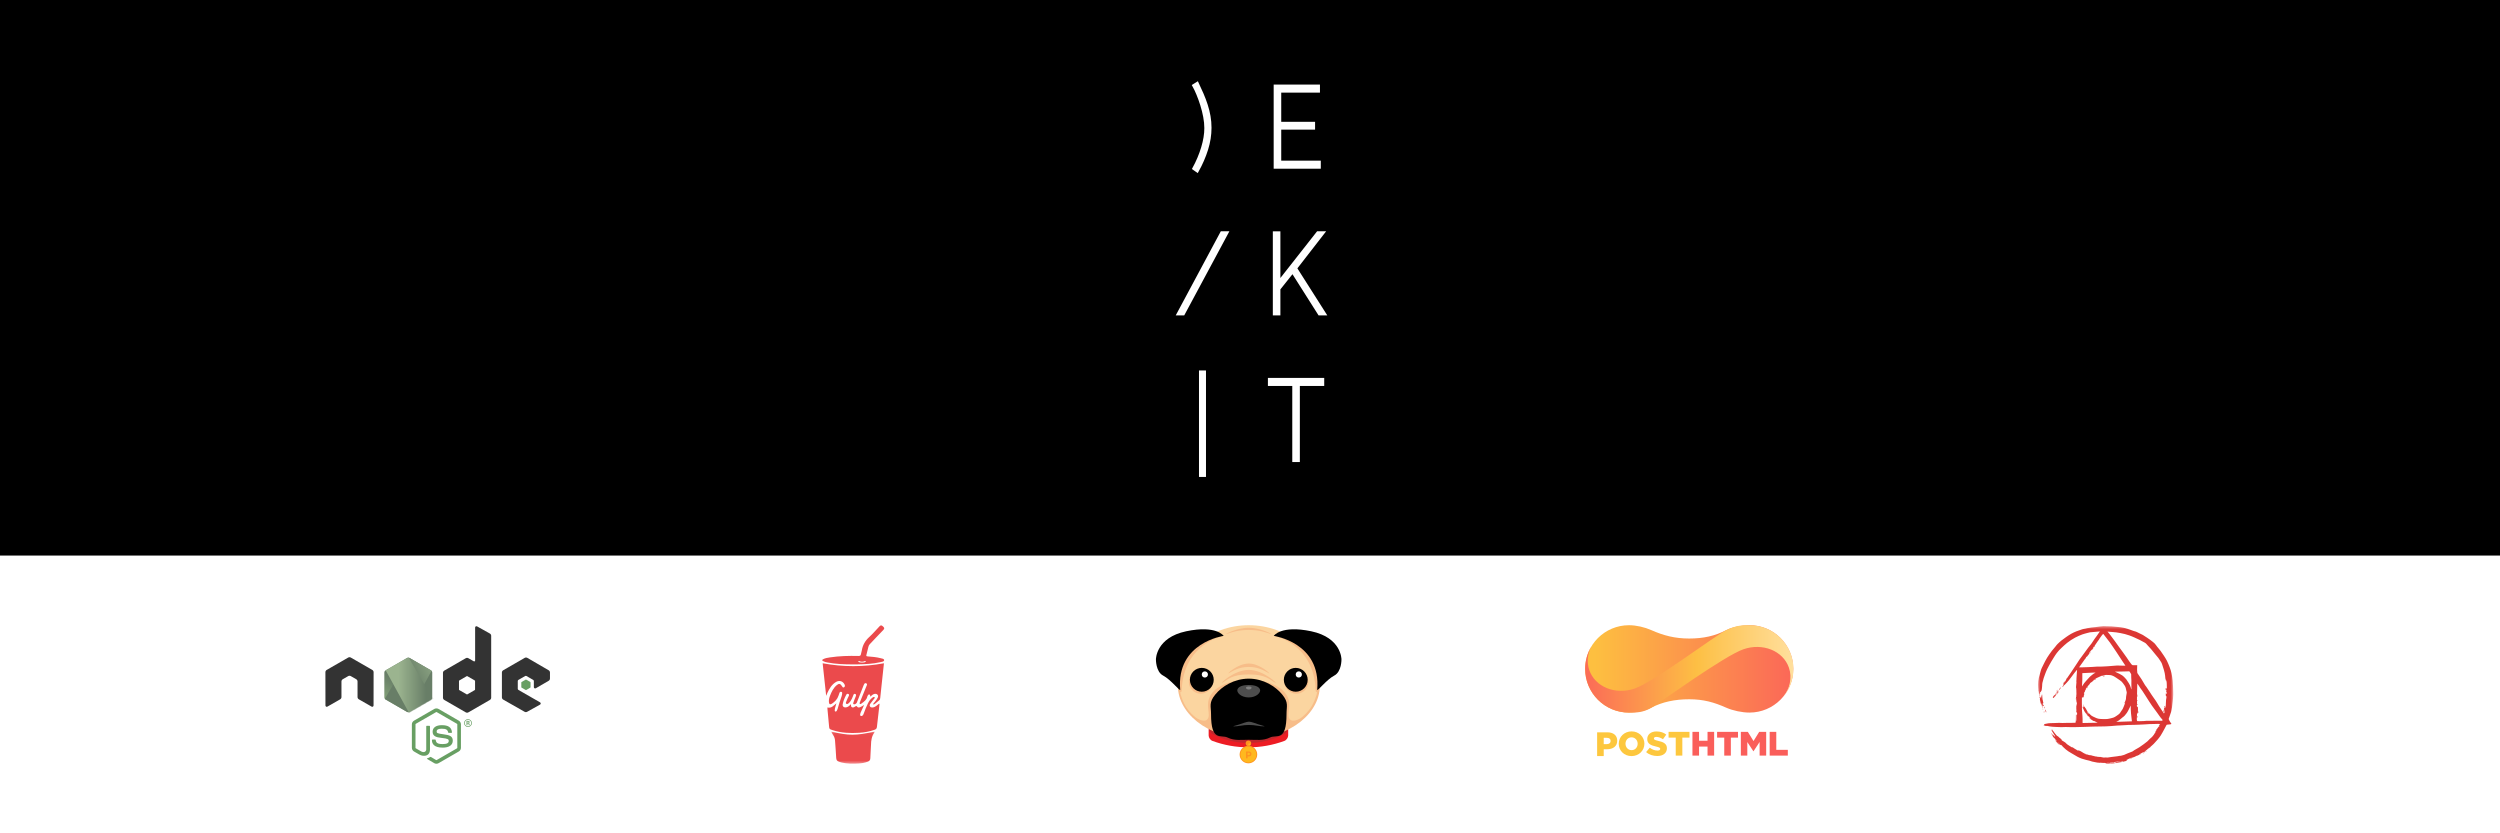 <?xml version="1.0" encoding="UTF-8" standalone="no"?>
<svg width="900px" height="300px" viewBox="0 0 900 300" version="1.1" xmlns="http://www.w3.org/2000/svg" xmlns:xlink="http://www.w3.org/1999/xlink" style="background: #FFFFFF;">
    <!-- Generator: Sketch 3.8.3 (29802) - http://www.bohemiancoding.com/sketch -->
    <title>Artboard 1</title>
    <desc>Created with Sketch.</desc>
    <defs>
        <polygon id="path-1" points="49.381 50 49.381 0.406 0.691 0.406 0.691 50"></polygon>
        <linearGradient x1="4.869%" y1="50%" x2="100%" y2="50%" id="linearGradient-3">
            <stop stop-color="#FDBF40" offset="0%"></stop>
            <stop stop-color="#FB6758" offset="100%"></stop>
        </linearGradient>
        <linearGradient x1="0%" y1="50%" x2="100%" y2="50%" id="linearGradient-4">
            <stop stop-color="#FB6B57" offset="0%"></stop>
            <stop stop-color="#FDBF44" offset="53.603%"></stop>
            <stop stop-color="#FFDF9D" offset="100%"></stop>
        </linearGradient>
        <polygon id="path-5" points="0.129 11.634 15.935 11.634 15.935 0.045 0.129 0.045"></polygon>
        <path d="M8.23,19.626 L0.53,15.182 C0.242,15.016 0.065,14.709 0.065,14.377 L0.065,5.483 C0.065,5.151 0.242,4.844 0.529,4.678 L8.229,0.231 C8.517,0.065 8.872,0.065 9.16,0.231 L16.858,4.678 C17.145,4.844 17.322,5.151 17.322,5.483 L17.322,14.377 C17.322,14.709 17.145,15.016 16.857,15.182 L9.159,19.626 C9.016,19.709 8.855,19.751 8.694,19.751 C8.534,19.751 8.373,19.709 8.23,19.626" id="path-7"></path>
        <linearGradient x1="-9713.77%" y1="31.987%" x2="27.929%" y2="31.987%" id="linearGradient-9">
            <stop stop-color="#9BB48F" offset="0%"></stop>
            <stop stop-color="#9BB48F" offset="9.192%"></stop>
            <stop stop-color="#9BB48F" offset="30.263%"></stop>
            <stop stop-color="#687E67" offset="86.244%"></stop>
            <stop stop-color="#687E67" offset="100%"></stop>
        </linearGradient>
        <linearGradient x1="68.141%" y1="82.52%" x2="27.833%" y2="10.281%" id="linearGradient-10">
            <stop stop-color="#687E67" offset="0%"></stop>
            <stop stop-color="#687E67" offset="52.88%"></stop>
            <stop stop-color="#83A178" offset="100%"></stop>
        </linearGradient>
        <linearGradient x1="43.204%" y1="44.778%" x2="159.268%" y2="118.3%" id="linearGradient-11">
            <stop stop-color="#687E67" offset="0%"></stop>
            <stop stop-color="#687E67" offset="13.756%"></stop>
            <stop stop-color="#9BB48F" offset="69.737%"></stop>
            <stop stop-color="#9BB48F" offset="90.808%"></stop>
            <stop stop-color="#9BB48F" offset="100%"></stop>
        </linearGradient>
        <linearGradient x1="-4.533%" y1="49.998%" x2="101.719%" y2="49.998%" id="linearGradient-12">
            <stop stop-color="#9BB48F" offset="0%"></stop>
            <stop stop-color="#9BB48F" offset="9.192%"></stop>
            <stop stop-color="#9BB48F" offset="30.263%"></stop>
            <stop stop-color="#687E67" offset="86.244%"></stop>
            <stop stop-color="#687E67" offset="100%"></stop>
        </linearGradient>
        <path d="M8.23,19.626 L0.53,15.182 C0.242,15.016 0.065,14.709 0.065,14.377 L0.065,5.483 C0.065,5.151 0.242,4.844 0.529,4.678 L8.229,0.231 C8.517,0.065 8.872,0.065 9.16,0.231 L16.858,4.678 C17.145,4.844 17.322,5.151 17.322,5.483 L17.322,14.377 C17.322,14.709 17.145,15.016 16.857,15.182 L9.159,19.626 C9.016,19.709 8.855,19.751 8.694,19.751 C8.534,19.751 8.373,19.709 8.23,19.626" id="path-13"></path>
        <linearGradient x1="-103.698%" y1="49.999%" x2="100.586%" y2="49.999%" id="linearGradient-15">
            <stop stop-color="#9BB48F" offset="0%"></stop>
            <stop stop-color="#9BB48F" offset="9.192%"></stop>
            <stop stop-color="#9BB48F" offset="30.263%"></stop>
            <stop stop-color="#687E67" offset="86.244%"></stop>
            <stop stop-color="#687E67" offset="100%"></stop>
        </linearGradient>
        <path d="M8.23,19.626 L0.53,15.182 C0.242,15.016 0.065,14.709 0.065,14.377 L0.065,5.483 C0.065,5.151 0.242,4.844 0.529,4.678 L8.229,0.231 C8.517,0.065 8.872,0.065 9.16,0.231 L16.858,4.678 C17.145,4.844 17.322,5.151 17.322,5.483 L17.322,14.377 C17.322,14.709 17.145,15.016 16.857,15.182 L9.159,19.626 C9.016,19.709 8.855,19.751 8.694,19.751 C8.534,19.751 8.373,19.709 8.23,19.626" id="path-16"></path>
        <linearGradient x1="130.347%" y1="311.036%" x2="4.358%" y2="-101.153%" id="linearGradient-18">
            <stop stop-color="#687E67" offset="0%"></stop>
            <stop stop-color="#687E67" offset="52.88%"></stop>
            <stop stop-color="#83A178" offset="100%"></stop>
        </linearGradient>
    </defs>
    <g id="Page-1" stroke="none" stroke-width="1" fill="none" fill-rule="evenodd">
        <g id="Artboard-1">
            <rect id="Rectangle-1" fill="#000000" x="0" y="0" width="900" height="200"></rect>
            <g id="Devkit-Logo" transform="translate(424, 29)" stroke="#FFFFFF" fill="#FEFEFE">
                <path d="M11.645,17.003 C11.645,19.588 11.235,22.187 10.413,24.8 C9.592,27.413 8.461,30.011 7.022,32.596 L5.739,31.688 C7.089,29.213 8.147,26.704 8.911,24.16 C9.676,21.617 10.059,19.272 10.059,17.127 C10.059,15.834 9.924,14.473 9.654,13.043 C9.384,11.613 9.035,10.211 8.608,8.836 C8.18,7.461 7.713,6.162 7.207,4.938 C6.701,3.715 6.2,2.662 5.705,1.782 L7.022,0.957 C7.651,2.277 8.247,3.59 8.81,4.896 C9.373,6.203 9.867,7.516 10.295,8.836 C10.723,10.156 11.054,11.496 11.291,12.857 C11.527,14.218 11.645,15.601 11.645,17.003 L11.645,17.003 Z" id="Fill-2"></path>
                <polygon id="Fill-4" points="50.987 29.336 50.987 31.234 35.023 31.234 35.023 1.946 50.682 1.946 50.682 3.844 36.744 3.844 36.744 15.353 48.928 15.353 48.928 17.167 36.744 17.167 36.744 29.336"></polygon>
                <polygon id="Fill-6" points="17.754 54.747 2.027 84.035 0.103 84.035 15.797 54.747"></polygon>
                <polygon id="Fill-8" points="34.719 84.034 34.719 54.788 36.44 54.788 36.44 72.525 50.413 54.746 52.404 54.746 42.448 67.576 52.911 84.034 50.952 84.034 41.335 68.855 36.44 75.001 36.44 84.034"></polygon>
                <polygon id="Fill-10" points="8.136 142.198 9.654 142.198 9.654 104.867 8.136 104.867"></polygon>
                <polygon id="Fill-12" points="52.218 109.446 43.443 109.446 43.443 136.836 41.721 136.836 41.721 109.446 32.947 109.446 32.947 107.548 52.218 107.548"></polygon>
            </g>
            <g id="Group-2" transform="translate(117, 225)">
                <g id="Postcss" transform="translate(616, 0)">
                    <g id="Group-24">
                        <mask id="mask-2" fill="white">
                            <use xlink:href="#path-1"></use>
                        </mask>
                        <g id="Clip-23"></g>
                        <path d="M46.897,22.785 C46.881,22.785 46.782,22.684 46.766,22.667 C46.749,22.717 46.766,22.767 46.733,22.835 C46.716,22.785 46.601,22.801 46.601,22.751 C46.585,22.986 46.7,23.221 46.683,23.456 C46.733,23.423 46.93,23.405 46.979,23.355 C46.996,23.372 47.028,23.389 47.045,23.389 C46.716,23.64 46.798,23.892 46.946,24.177 C46.979,24.244 47.078,24.379 46.979,24.512 C46.946,24.546 46.996,24.647 47.012,24.731 L47.061,24.731 L47.061,24.763 L46.914,24.814 C46.881,24.763 46.683,24.663 46.683,24.58 L46.683,25.435 C46.848,25.485 46.848,25.719 46.914,25.837 C46.946,25.787 46.963,25.753 46.979,25.703 L46.996,25.719 C46.979,25.821 46.963,25.922 46.93,26.022 C46.897,26.173 46.864,26.307 46.848,26.458 C46.848,26.475 46.881,26.508 46.881,26.525 C46.7,26.944 46.798,27.414 46.733,27.85 C46.683,28.168 46.733,28.504 46.7,28.84 C46.667,29.125 46.601,29.427 46.535,29.711 C46.519,29.762 46.486,29.779 46.404,29.812 C46.437,29.611 46.42,29.477 46.387,29.293 C46.371,29.293 46.157,29.175 46.141,29.175 C46.141,29.41 46.272,29.729 46.322,29.997 C46.272,29.98 46.075,29.862 46.059,29.862 C46.026,30.064 46.026,30.333 46.01,30.55 C45.993,30.718 45.845,30.869 45.829,31.053 C45.829,31.154 45.944,31.222 45.927,31.389 L46.059,31.389 C46.059,31.053 46.207,30.751 46.207,30.399 L46.256,30.399 C46.272,30.433 46.322,30.466 46.305,30.484 C46.272,30.667 46.207,30.869 46.223,31.053 C46.223,31.154 46.305,31.255 46.272,31.373 C46.239,31.473 46.223,31.574 46.207,31.725 C46.19,31.641 46.174,31.607 46.174,31.556 C46.157,31.556 46.01,31.54 45.993,31.54 C45.977,31.641 46.108,31.741 46.092,31.825 C46.075,31.842 46.059,31.842 46.026,31.858 L45.483,31.053 C45.056,30.416 44.629,29.779 44.201,29.125 C44.086,28.957 43.988,28.789 43.906,28.622 C43.396,27.733 42.837,26.878 42.213,26.055 C41.736,25.435 41.358,24.763 40.914,24.109 C40.503,23.489 40.092,22.886 39.681,22.264 C39.533,22.063 39.353,21.879 39.221,21.661 C38.794,20.974 38.416,20.268 37.988,19.582 C37.627,19.011 37.232,18.457 36.854,17.904 C36.723,17.719 36.591,17.518 36.46,17.317 C36.443,17.284 36.427,17.25 36.427,17.199 C36.394,16.831 36.361,16.461 36.345,16.109 C36.345,15.774 36.378,15.439 36.378,15.086 L36.378,14.785 C36.378,14.7 36.394,14.634 36.394,14.55 C36.41,14.533 36.427,14.499 36.443,14.483 C35.967,14.483 35.474,14.465 34.997,14.483 C34.685,14.499 34.52,14.365 34.306,14.131 C33.682,13.409 33.222,12.587 32.679,11.815 C32.17,11.078 31.644,10.356 31.118,9.635 C30.69,9.048 30.263,8.478 29.836,7.891 C29.359,7.221 28.899,6.549 28.406,5.879 C27.814,5.074 27.206,4.268 26.598,3.463 C26.318,3.094 26.006,2.742 25.694,2.356 C25.907,2.39 26.104,2.424 26.302,2.44 L27.091,2.49 C27.682,2.541 28.274,2.575 28.866,2.658 C29.359,2.725 29.852,2.826 30.362,2.909 C31.446,3.094 32.515,3.396 33.55,3.748 C34.158,3.949 34.75,4.217 35.342,4.469 C36.673,5.023 37.939,5.694 39.188,6.398 C39.583,6.616 39.813,6.968 40.109,7.287 C40.536,7.74 40.963,8.193 41.374,8.662 C41.851,9.216 42.295,9.786 42.755,10.356 C43.166,10.859 43.593,11.362 44.004,11.866 C44.136,12.017 44.234,12.201 44.349,12.369 C44.612,12.772 44.908,13.157 45.138,13.594 C45.303,13.912 45.401,14.281 45.516,14.634 C45.681,15.153 45.845,15.656 46.01,16.177 C46.124,16.562 46.223,16.964 46.305,17.367 C46.371,17.636 46.355,17.921 46.437,18.189 C46.535,18.542 46.437,18.927 46.535,19.28 C46.552,19.313 46.568,19.363 46.585,19.397 C46.651,19.464 46.7,19.531 46.601,19.632 C46.585,19.648 46.585,19.715 46.601,19.765 C46.634,19.733 46.651,19.699 46.683,19.648 C46.683,19.682 46.7,19.699 46.7,19.715 C46.7,19.783 46.683,19.849 46.7,19.916 C46.7,19.95 46.733,20 46.749,20.034 C46.782,20 46.815,19.984 46.881,19.934 C47.028,20.504 47.045,21.074 47.045,21.661 C47.045,22.214 47.144,22.767 46.914,23.305 C46.963,23.121 46.848,22.952 46.897,22.785 M46.338,30.182 L46.338,30.064 C46.338,30.097 46.355,30.148 46.338,30.182 M45.5,34.375 C45.483,34.408 45.451,34.442 45.434,34.475 C45.418,34.442 45.418,34.391 45.401,34.325 C45.303,34.592 45.089,34.458 44.941,34.458 C44.054,34.475 43.15,34.475 42.262,34.475 C41.407,34.475 40.536,34.475 39.681,34.492 C39.402,34.492 39.106,34.559 38.827,34.576 C38.153,34.609 37.479,34.626 36.805,34.643 C36.755,34.643 36.706,34.559 36.624,34.492 C36.608,34.526 36.575,34.576 36.525,34.643 C36.509,34.609 36.476,34.576 36.443,34.526 C36.427,34.576 36.41,34.626 36.394,34.659 L36.345,34.659 C36.312,34.425 36.246,34.207 36.246,33.972 C36.246,33.468 36.295,32.965 36.312,32.462 C36.328,32.228 36.312,32.009 36.312,31.792 C36.378,31.842 36.427,31.876 36.493,31.926 C36.525,31.858 36.558,31.808 36.591,31.758 C36.591,31.758 36.558,31.741 36.525,31.707 C36.558,31.691 36.591,31.657 36.591,31.641 C36.608,31.59 36.64,31.54 36.64,31.506 C36.64,31.389 36.608,31.289 36.591,31.188 C36.608,31.188 36.624,31.188 36.64,31.171 L36.739,31.674 L36.788,31.674 C36.723,31.556 36.936,31.456 36.755,31.322 C36.739,31.305 36.772,31.204 36.772,31.154 C36.723,31.053 36.69,30.953 36.64,30.818 C36.657,30.802 36.706,30.785 36.755,30.768 C36.69,30.735 36.64,30.701 36.591,30.685 C36.755,30.534 36.755,30.45 36.608,30.282 C36.64,30.265 36.673,30.265 36.673,30.248 C36.673,30.097 36.673,29.947 36.64,29.796 C36.608,29.628 36.69,29.427 36.443,29.326 C36.46,29.377 36.476,29.41 36.509,29.46 C36.509,29.46 36.46,29.477 36.41,29.51 C36.197,29.309 36.328,29.041 36.279,28.739 C36.394,28.773 36.476,28.806 36.558,28.84 C36.525,28.723 36.443,28.588 36.394,28.437 L36.328,28.437 L36.328,27.33 C36.328,27.347 36.443,27.347 36.509,27.363 C36.509,27.347 36.525,27.33 36.525,27.313 C36.476,27.246 36.41,27.179 36.345,27.095 L36.378,27.061 C36.246,26.894 36.312,26.659 36.312,26.609 L36.312,25.435 C36.476,25.602 36.23,25.821 36.476,25.922 L36.476,25.753 L36.46,25.753 C36.443,25.502 36.443,25.25 36.427,24.999 L36.394,24.999 C36.378,25.032 36.378,25.049 36.361,25.083 L36.328,25.083 C36.361,23.757 36.394,22.433 36.427,21.074 C36.591,21.292 36.772,21.493 36.887,21.711 C37.265,22.415 37.758,23.019 38.218,23.657 C38.613,24.21 38.974,24.814 39.336,25.385 C39.78,26.073 40.207,26.759 40.651,27.448 C40.98,27.967 41.325,28.488 41.67,28.991 C41.982,29.443 42.311,29.88 42.64,30.315 C42.919,30.701 43.215,31.087 43.495,31.473 C43.823,31.943 44.152,32.412 44.481,32.865 C44.645,33.1 44.826,33.335 45.007,33.569 C45.105,33.703 45.253,33.804 45.352,33.888 C45.335,33.888 45.319,33.888 45.286,33.872 C45.335,33.939 45.368,33.989 45.401,34.023 C45.582,34.123 45.599,34.224 45.5,34.375 M28.833,34.878 C29.573,34.559 30.181,34.106 30.74,33.586 C30.822,33.502 30.904,33.418 31.003,33.351 C31.693,32.915 32.202,32.311 32.663,31.641 C33.189,30.869 33.534,29.997 33.961,29.175 C33.994,29.108 34.027,29.041 34.06,28.991 C34.027,30.902 34.241,32.781 34.487,34.677 C32.63,34.743 30.74,34.81 28.833,34.878 M18.609,32.58 L18.593,32.596 C18.56,32.58 18.511,32.563 18.478,32.53 L18.083,31.926 C18.05,31.876 18.034,31.825 18.05,31.758 C18.231,32.043 18.412,32.311 18.609,32.58 M27.37,33.468 C26.844,33.603 26.302,33.754 25.759,33.821 C25.299,33.888 24.822,33.872 24.346,33.872 C23.918,33.872 23.507,33.854 23.08,33.821 C22.603,33.771 22.127,33.721 21.666,33.502 C21.272,33.317 20.861,33.15 20.467,32.949 C20.072,32.747 19.678,32.512 19.382,32.144 C19.168,31.876 18.872,31.657 18.609,31.423 C18.658,31.624 18.774,31.792 18.954,31.909 C18.872,32.009 18.757,31.959 18.593,31.691 C18.544,31.725 18.494,31.741 18.461,31.758 C18.511,31.641 18.56,31.524 18.609,31.423 C18.544,31.289 18.461,31.138 18.396,31.003 C18.264,30.785 18.133,30.55 18.017,30.333 C17.985,30.282 17.985,30.232 17.952,30.182 C17.87,30.081 17.787,29.98 17.722,29.88 C17.59,29.678 17.475,29.46 17.311,29.259 C17.311,29.309 17.327,29.359 17.327,29.427 C17.311,29.427 17.294,29.443 17.294,29.443 L16.949,28.588 C16.933,28.588 16.933,28.588 16.916,28.605 L17.212,29.711 C17.196,29.711 17.179,29.729 17.163,29.729 C17.113,29.661 17.064,29.594 17.031,29.51 C16.998,29.377 16.9,29.377 16.818,29.427 C16.768,29.46 16.735,29.578 16.752,29.628 C16.867,29.913 16.998,30.198 17.13,30.484 C17.163,30.584 17.196,30.667 17.245,30.768 C17.261,30.802 17.311,30.836 17.311,30.886 C17.377,31.019 17.426,31.154 17.508,31.272 C17.656,31.473 17.82,31.674 17.968,31.876 C18.116,32.077 18.248,32.295 18.379,32.496 C18.396,32.53 18.445,32.53 18.461,32.546 C18.544,32.798 18.823,32.983 19.02,32.882 C19.069,33.267 19.48,33.402 19.645,33.771 C19.448,33.687 19.3,33.619 19.168,33.552 C19.152,33.569 19.152,33.586 19.135,33.619 C19.333,33.721 19.53,33.821 19.71,33.939 C19.875,34.039 20.039,34.14 20.187,34.257 C20.385,34.442 20.614,34.542 20.894,34.609 C20.877,34.559 20.861,34.542 20.861,34.542 C21.321,34.76 21.798,34.995 22.16,35.18 C20.45,35.213 18.626,35.247 16.735,35.28 C16.735,34.961 16.719,34.659 16.719,34.341 C16.719,34.207 16.752,34.089 16.735,33.955 C16.686,33.184 16.686,32.412 16.588,31.657 C16.489,30.852 16.489,30.064 16.505,29.259 C16.522,28.823 16.489,28.371 16.473,27.934 C16.473,27.347 16.473,26.777 16.489,26.19 C16.489,26.105 16.522,26.039 16.555,25.955 L16.604,25.955 C16.62,25.988 16.604,26.039 16.637,26.055 C16.686,26.105 16.768,26.19 16.801,26.173 C16.9,26.105 17.048,26.039 17.081,25.938 C17.163,25.737 17.196,25.518 17.196,25.317 C17.196,25.166 17.261,25.065 17.327,24.965 C17.36,24.914 17.377,24.864 17.409,24.797 C17.344,24.747 17.278,24.713 17.196,24.647 C17.261,24.462 17.245,24.244 17.492,24.143 C17.524,24.127 17.524,24.043 17.541,23.992 C17.557,23.858 17.574,23.707 17.59,23.574 C17.623,23.624 17.639,23.64 17.672,23.674 C17.689,23.64 17.705,23.624 17.705,23.624 C17.705,23.556 17.689,23.423 17.705,23.423 C17.902,23.389 17.82,23.171 17.919,23.069 C17.935,23.053 17.902,23.003 17.902,22.969 C17.902,22.936 17.902,22.886 17.919,22.886 C18.149,22.835 18.116,22.584 18.264,22.466 C18.313,22.433 18.33,22.383 18.396,22.298 C18.527,22.534 18.297,22.651 18.281,22.818 C18.56,22.651 18.642,22.248 18.478,22.131 C18.544,22.081 18.609,22.013 18.658,21.946 C18.839,21.745 19.037,21.56 19.201,21.359 C19.316,21.208 19.382,21.024 19.497,20.873 C19.563,20.789 19.694,20.722 19.793,20.672 C20.089,20.504 20.368,20.319 20.549,20.034 C20.582,20 20.631,19.967 20.68,19.934 C20.73,19.9 20.828,19.9 20.845,19.849 C20.861,19.816 20.812,19.733 20.779,19.682 C20.845,19.648 20.91,19.582 21.042,19.514 C20.993,19.614 20.976,19.682 20.943,19.749 L21.025,19.833 C21.173,19.715 21.404,19.582 21.551,19.481 C21.551,19.464 21.469,19.397 21.469,19.397 C21.371,19.447 21.223,19.531 21.075,19.598 C21.108,19.548 21.108,19.514 21.124,19.497 C21.354,19.346 21.584,19.195 21.831,19.078 C22.406,18.809 22.981,18.542 23.557,18.29 C23.655,18.24 23.787,18.273 23.902,18.273 C23.951,18.273 23.984,18.273 24.033,18.256 C24.296,18.173 24.559,18.089 24.822,18.022 C24.937,17.988 25.069,17.972 25.184,17.972 C25.677,17.988 26.17,17.988 26.663,18.022 C26.877,18.038 27.074,18.089 27.271,18.155 C27.518,18.24 27.781,18.357 28.011,18.475 C28.29,18.626 28.554,18.793 28.817,18.978 C29.293,19.296 29.737,19.648 30.214,19.934 C30.674,20.218 31.035,20.604 31.331,21.04 C31.693,21.56 32.104,22.03 32.268,22.667 L32.515,23.775 C32.564,23.976 32.679,24.177 32.63,24.411 C32.548,24.831 32.482,25.267 32.416,25.687 C32.383,25.854 32.35,26.022 32.367,26.19 C32.4,26.709 32.202,27.162 32.005,27.632 C31.939,27.783 31.841,27.934 31.759,28.101 C31.775,28.118 31.874,28.168 31.89,28.168 L32.038,27.866 C32.055,27.866 32.055,27.866 32.071,27.884 C31.989,28.118 31.923,28.371 31.841,28.605 C31.644,29.125 31.446,29.661 31.2,30.164 C31.068,30.45 30.838,30.685 30.674,30.953 C30.51,31.188 30.378,31.439 30.214,31.657 C30.066,31.842 29.918,32.027 29.721,32.16 C29.277,32.496 28.817,32.832 28.34,33.1 C28.044,33.285 27.699,33.385 27.37,33.468 M16.637,17.334 C17.409,17.3 18.149,17.25 18.905,17.216 C19.497,17.183 20.105,17.166 20.697,17.133 C20.943,17.115 21.173,17.099 21.42,17.133 C21.157,17.266 20.894,17.401 20.664,17.568 C20.368,17.769 20.089,18.038 19.793,18.256 C19.497,18.475 19.234,18.743 18.987,19.028 C18.675,19.413 18.33,19.749 18.001,20.117 C17.771,20.387 17.508,20.638 17.311,20.923 C17.031,21.292 16.785,21.695 16.522,22.113 C16.604,20.521 16.703,18.944 16.637,17.334 M34.323,22.952 L34.323,23.103 C34.306,23.103 34.29,23.121 34.257,23.121 C34.191,22.886 34.126,22.634 34.043,22.399 C33.879,21.912 33.698,21.427 33.402,20.99 C33.074,20.521 32.778,20.034 32.449,19.548 C32.367,19.431 32.252,19.33 32.153,19.229 C31.808,18.843 31.463,18.441 31.019,18.155 C30.362,17.737 29.688,17.384 28.964,17.082 C28.767,16.998 28.586,16.898 28.389,16.781 L28.784,16.781 L31.594,16.73 C32.202,16.713 32.794,16.713 33.402,16.68 C33.55,16.68 33.633,16.73 33.715,16.864 C33.863,17.115 34.01,17.367 34.175,17.619 C34.191,17.652 34.224,17.703 34.224,17.753 C34.224,18.122 34.224,18.508 34.241,18.877 C34.257,19.262 34.29,19.632 34.306,20.017 C34.306,20.403 34.274,20.805 34.29,21.208 C34.306,21.779 34.323,22.365 34.323,22.952 M15.47,15.237 C15.996,14.499 16.538,13.761 17.064,13.006 C17.229,12.789 17.36,12.554 17.524,12.336 C17.574,12.268 17.639,12.235 17.722,12.167 L17.705,12.135 C17.771,12.05 17.837,11.984 17.87,11.916 C17.952,11.782 18.001,11.632 18.067,11.481 C18.083,11.447 18.133,11.413 18.133,11.413 C18.363,11.531 18.363,11.279 18.445,11.195 C18.593,11.028 18.741,10.843 18.872,10.676 C18.971,10.541 19.069,10.424 19.152,10.273 C19.168,10.223 19.119,10.139 19.102,10.072 L19.053,10.072 C19.102,10.038 19.152,9.988 19.201,9.954 C19.217,9.954 19.217,9.954 19.234,9.937 C19.333,9.786 19.431,9.635 19.53,9.501 C19.727,9.233 19.941,8.964 20.171,8.73 C20.138,8.813 20.105,8.897 20.072,8.964 C20.089,8.964 20.089,8.982 20.105,8.982 C20.302,8.712 20.516,8.461 20.713,8.193 C20.697,8.177 20.68,8.159 20.664,8.159 C20.582,8.243 20.516,8.327 20.434,8.411 C20.417,8.394 20.401,8.378 20.384,8.378 C20.549,8.159 20.713,7.941 20.877,7.69 C20.91,7.74 20.943,7.807 21.009,7.941 C21.075,7.774 21.141,7.656 21.19,7.539 C21.141,7.589 21.075,7.64 21.025,7.69 L20.976,7.64 L21.272,7.187 C21.584,6.734 21.897,6.264 22.209,5.811 C22.324,5.643 22.472,5.509 22.57,5.342 C22.883,4.704 23.376,4.201 23.754,3.614 C23.836,3.497 23.951,3.396 24.05,3.295 C24.132,3.195 24.198,3.229 24.264,3.312 C24.707,3.883 25.151,4.469 25.595,5.04 C25.924,5.459 26.252,5.861 26.565,6.297 C26.943,6.835 27.304,7.371 27.682,7.908 C28.11,8.529 28.537,9.149 28.948,9.786 C29.573,10.726 30.164,11.664 30.789,12.604 C31.249,13.292 31.709,13.962 32.153,14.65 L31.315,14.65 C30.542,14.634 29.753,14.566 28.981,14.6 C27.929,14.65 26.861,14.767 25.809,14.851 C24.477,14.968 23.129,14.986 21.798,14.986 C21.321,14.986 20.845,15.053 20.368,15.086 C19.793,15.119 19.234,15.153 18.658,15.171 C17.985,15.203 17.327,15.221 16.653,15.237 C16.275,15.254 15.881,15.237 15.47,15.237 M29.786,49.1 C30.164,49.05 30.51,49.016 30.871,48.966 C30.115,49.185 29.869,49.217 29.786,49.1 M29.54,49.268 C29.31,49.318 29.063,49.352 28.833,49.386 C28.751,49.402 28.652,49.486 28.619,49.336 C28.586,49.352 28.554,49.352 28.521,49.368 C28.603,49.621 28.8,49.419 28.964,49.519 C28.603,49.571 28.258,49.604 27.913,49.654 L27.913,49.621 C28.011,49.604 28.126,49.587 28.225,49.571 L28.225,49.519 C28.06,49.503 27.896,49.486 27.732,49.486 C27.682,49.486 27.617,49.553 27.567,49.571 C27.502,49.587 27.436,49.604 27.354,49.604 C27.074,49.621 26.795,49.621 26.532,49.637 C26.515,49.637 26.482,49.621 26.466,49.621 L26.466,49.571 C27.567,49.419 28.652,49.268 29.753,49.117 C29.77,49.151 29.77,49.185 29.786,49.217 C29.688,49.217 29.622,49.251 29.54,49.268 M25.398,49.704 L25.398,49.654 C25.71,49.621 26.006,49.587 26.318,49.553 L26.318,49.604 C26.006,49.654 25.71,49.688 25.398,49.704 M8.303,42.778 C8.353,42.76 8.402,42.76 8.451,42.744 C8.501,42.828 8.533,42.929 8.583,43.029 C8.353,43.012 8.237,42.911 8.303,42.778 M8.04,42.627 C7.925,42.492 7.827,42.341 7.712,42.207 L7.761,42.156 C7.942,42.358 8.123,42.559 8.303,42.778 C8.205,42.727 8.09,42.694 8.04,42.627 M49.363,23.908 C49.346,23.272 49.313,22.617 49.28,21.98 C49.247,21.326 49.231,20.672 49.165,20.017 C49.05,19.129 48.935,18.223 48.738,17.35 C48.59,16.63 48.343,15.942 48.097,15.254 C47.785,14.449 47.472,13.627 47.078,12.855 C46.437,11.614 45.599,10.507 44.826,9.35 C44.316,8.612 43.659,8.008 43.166,7.254 C42.886,6.817 42.475,6.448 42.065,6.113 C41.407,5.577 40.717,5.09 40.026,4.621 C39.5,4.251 38.974,3.899 38.416,3.581 C37.972,3.329 37.495,3.128 37.035,2.909 C36.509,2.658 35.999,2.356 35.408,2.239 C35.26,2.205 35.128,2.155 34.98,2.104 C34.602,1.971 34.241,1.819 33.863,1.702 C33.287,1.517 32.729,1.299 32.137,1.149 C31.562,0.998 30.97,0.897 30.378,0.813 C29.721,0.712 29.047,0.679 28.389,0.611 C27.962,0.561 27.534,0.511 27.123,0.494 C26.499,0.461 25.858,0.461 25.233,0.444 C24.921,0.428 24.592,0.394 24.28,0.41 C23.803,0.428 23.327,0.478 22.85,0.545 C22.39,0.595 21.929,0.679 21.486,0.746 C20.943,0.813 20.401,0.847 19.858,0.913 C19.349,0.981 18.823,1.082 18.313,1.165 C18.133,1.199 17.952,1.266 17.771,1.299 C17.377,1.384 16.965,1.417 16.571,1.551 C15.864,1.769 15.157,2.021 14.467,2.289 C13.826,2.557 13.201,2.843 12.593,3.178 C11.969,3.53 11.377,3.949 10.785,4.352 C10.226,4.738 9.668,5.141 9.125,5.577 C8.599,5.996 8.106,6.465 7.629,6.935 C7.366,7.203 7.153,7.522 6.906,7.824 C6.495,8.31 6.084,8.78 5.69,9.283 C5.361,9.702 5.065,10.139 4.753,10.575 C4.194,11.346 3.717,12.167 3.274,12.99 C3.093,13.326 2.928,13.66 2.764,13.996 C2.517,14.499 2.255,14.986 2.024,15.505 C1.86,15.858 1.729,16.244 1.63,16.63 C1.4,17.451 1.17,18.29 0.956,19.111 C0.759,19.849 0.709,20.622 0.693,21.376 C0.677,22.047 0.742,22.701 0.808,23.372 C0.825,23.54 0.726,23.741 0.923,23.875 C0.94,23.875 0.923,23.942 0.907,23.959 C0.857,24.059 0.907,24.16 1.005,24.194 C1.005,24.194 1.022,24.21 1.022,24.228 L0.94,24.228 C0.89,24.379 1.055,24.496 0.989,24.663 C0.972,24.697 1.038,24.763 1.071,24.814 C1.071,24.864 1.055,24.932 1.071,24.982 C1.088,25.133 1.153,25.284 1.153,25.452 C1.153,25.569 1.252,25.703 1.285,25.821 C1.301,25.871 1.285,25.955 1.252,25.988 C1.153,26.105 1.17,26.206 1.318,26.274 C1.351,26.29 1.4,26.357 1.4,26.391 C1.4,26.492 1.367,26.592 1.351,26.693 C1.383,26.727 1.4,26.759 1.383,26.793 C1.383,26.844 1.334,26.894 1.351,26.928 C1.482,27.196 1.531,27.498 1.548,27.8 C1.548,27.866 1.581,27.934 1.613,28.017 C1.63,28.017 1.679,28.017 1.712,28.035 L1.613,28.337 C1.696,28.286 1.761,28.269 1.844,28.236 C1.893,28.454 1.942,28.655 2.008,28.84 C2.024,28.874 2.057,28.906 2.107,28.94 C2.09,28.974 2.09,29.041 2.057,29.057 C2.123,29.359 2.156,29.645 2.271,29.93 C2.288,29.93 2.304,29.913 2.32,29.913 C2.271,29.611 2.238,29.293 2.189,28.991 L2.189,28.89 C2.189,28.89 2.222,28.874 2.238,28.874 C2.255,28.94 2.288,29.025 2.288,29.075 C2.419,29.075 2.616,29.158 2.748,29.158 C2.764,29.108 2.78,29.041 2.797,29.007 C2.698,28.906 2.616,28.755 2.517,28.655 C2.55,28.789 2.517,28.84 2.517,28.89 C2.452,28.856 2.37,28.823 2.288,28.789 C2.353,28.705 2.419,28.622 2.517,28.521 C2.517,28.371 2.435,28.236 2.205,28.252 C2.304,28.219 2.403,28.168 2.517,28.135 C2.534,28.186 2.55,28.236 2.567,28.269 C2.698,28.035 2.501,27.85 2.501,27.615 C2.517,27.33 2.353,27.045 2.304,26.743 C2.222,26.274 2.238,25.569 2.189,25.099 C2.189,25.065 2.14,25.032 2.107,24.999 C2.09,25.015 2.008,25.234 1.992,25.25 C2.041,25.653 2.09,26.055 2.123,26.458 C2.107,26.458 2.09,26.458 2.09,26.475 C2.024,26.123 1.959,25.753 1.876,25.351 C1.86,25.468 1.844,25.518 1.844,25.586 C1.794,25.569 1.778,25.552 1.696,25.518 C1.761,25.669 1.827,25.771 1.876,25.888 C1.761,25.837 1.63,25.854 1.63,25.854 L1.63,26.324 C1.466,26.156 1.416,26.022 1.334,25.904 C1.301,25.771 1.285,25.636 1.252,25.502 L1.301,25.485 C1.285,25.418 1.252,25.367 1.252,25.317 C1.236,25.2 1.219,25.065 1.203,24.914 C1.219,24.898 1.285,24.882 1.318,24.848 L1.186,24.647 C1.318,24.663 1.4,24.68 1.482,24.68 C1.482,24.647 1.498,24.63 1.482,24.613 C1.318,24.462 1.433,24.328 1.498,24.194 C1.531,24.127 1.646,24.109 1.679,24.043 C1.811,23.791 2.024,23.59 2.024,23.272 C2.024,23.121 2.074,22.952 2.09,22.801 C2.123,22.516 2.156,22.232 2.172,21.946 C2.205,21.578 2.172,21.208 2.255,20.856 C2.386,20.268 2.55,19.682 2.731,19.095 C2.863,18.676 3.011,18.273 3.175,17.854 C3.422,17.199 3.652,16.546 3.964,15.925 C4.408,15.019 4.917,14.147 5.41,13.258 C5.723,12.704 6.052,12.185 6.397,11.648 C6.725,11.128 7.054,10.591 7.432,10.105 C7.958,9.417 8.533,8.78 9.174,8.209 C9.832,7.606 10.457,6.986 11.163,6.432 C12.084,5.71 13.053,5.074 14.089,4.519 C14.927,4.067 15.798,3.714 16.67,3.379 C17.229,3.161 17.837,3.06 18.412,2.876 C19.069,2.658 19.727,2.557 20.417,2.541 C20.861,2.524 21.289,2.474 21.732,2.424 C22.127,2.39 22.521,2.356 22.949,2.306 C22.899,2.373 22.883,2.406 22.866,2.44 C22.686,2.708 22.488,2.977 22.308,3.245 C22.16,3.463 21.995,3.698 21.847,3.916 C21.584,4.268 21.305,4.621 21.058,4.99 C20.68,5.543 20.335,6.113 19.941,6.666 C19.546,7.203 19.119,7.706 18.708,8.227 C18.165,8.948 17.656,9.686 17.113,10.407 C16.62,11.095 16.094,11.749 15.618,12.436 C15.19,13.04 14.812,13.678 14.401,14.298 C13.793,15.221 13.185,16.126 12.577,17.048 C12.1,17.753 11.624,18.441 11.13,19.145 C11.098,19.195 11.048,19.212 10.999,19.246 C10.966,19.28 10.9,19.313 10.9,19.346 C10.868,19.464 10.868,19.582 10.818,19.682 C10.687,19.934 10.555,20.185 10.407,20.419 C10.325,20.554 10.21,20.672 10.111,20.805 C10.078,20.789 10.062,20.773 10.029,20.773 C10.095,20.604 10.374,20.504 10.243,20.252 C10.161,20.387 10.078,20.504 9.996,20.638 L9.799,21.04 C9.865,21.091 9.98,21.125 9.865,21.225 C9.816,21.309 9.766,21.409 9.717,21.493 C9.733,21.493 9.733,21.51 9.75,21.51 C9.799,21.443 9.848,21.393 9.898,21.326 C9.914,21.326 9.931,21.342 9.947,21.342 C9.898,21.51 9.799,21.661 9.717,21.812 C9.651,21.946 9.487,22.047 9.372,22.147 C9.388,22.164 9.503,22.214 9.52,22.232 C9.569,22.164 9.585,22.198 9.635,22.131 C9.668,22.181 9.717,22.097 9.733,22.147 C9.783,22.081 9.832,22.03 9.848,21.98 C9.914,21.812 10.013,21.678 10.177,21.61 C10.243,21.578 10.292,21.527 10.341,21.477 C10.835,20.956 11.344,20.453 11.788,19.9 C12.478,19.045 13.103,18.155 13.76,17.284 C14.04,16.914 14.369,16.546 14.664,16.193 C14.697,16.21 14.73,16.21 14.747,16.227 C14.714,16.579 14.681,16.948 14.664,17.3 C14.615,17.921 14.582,18.542 14.533,19.179 C14.517,19.431 14.533,19.682 14.517,19.934 C14.517,20 14.467,20.051 14.467,20.117 C14.467,20.286 14.517,20.471 14.517,20.638 C14.467,21.258 14.401,21.862 14.352,22.483 C14.336,22.617 14.401,22.751 14.434,22.868 C14.418,22.852 14.401,22.835 14.352,22.801 C14.352,23.775 14.533,24.731 14.385,25.687 C14.451,25.669 14.484,25.653 14.484,25.619 C14.5,25.502 14.533,25.385 14.533,25.267 C14.549,25.166 14.533,25.065 14.533,24.948 L14.533,24.781 C14.549,24.479 14.615,24.16 14.582,23.858 C14.549,23.523 14.549,23.204 14.615,22.886 C14.648,22.751 14.599,22.584 14.681,22.415 L14.681,22.667 C14.664,23.624 14.697,24.58 14.566,25.536 C14.549,25.619 14.615,25.771 14.434,25.753 C14.418,25.753 14.401,25.837 14.369,25.888 C14.286,26.055 14.467,26.274 14.303,26.441 C14.27,26.475 14.336,26.626 14.352,26.727 C14.352,26.759 14.369,26.793 14.352,26.81 C14.286,26.928 14.286,26.928 14.385,26.944 C14.401,27.313 14.434,27.649 14.451,28.001 L14.5,28.001 C14.714,27.363 14.582,26.709 14.697,26.055 C14.714,26.324 14.73,26.592 14.714,26.878 C14.714,27.313 14.697,27.733 14.681,28.168 C14.681,28.252 14.664,28.337 14.648,28.421 C14.599,28.655 14.582,28.89 14.5,29.108 C14.434,29.276 14.467,29.528 14.467,29.729 L14.467,30.365 C14.467,30.383 14.517,30.433 14.517,30.5 C14.533,30.651 14.451,30.802 14.5,30.969 C14.517,31.003 14.484,31.053 14.467,31.087 C14.451,31.138 14.434,31.188 14.451,31.238 L14.5,31.49 C14.5,31.506 14.517,31.524 14.533,31.556 C14.549,31.49 14.549,31.439 14.549,31.423 C14.829,31.456 14.681,31.707 14.812,31.842 C14.747,31.876 14.697,31.892 14.697,31.909 C14.714,31.976 14.747,32.027 14.747,32.093 C14.747,32.244 14.73,32.379 14.714,32.53 C14.714,32.915 14.697,33.301 14.697,33.669 C14.697,33.721 14.714,33.771 14.714,33.821 C14.714,33.854 14.697,33.888 14.697,33.939 L14.697,34.291 L14.763,34.291 C14.73,34.341 14.697,34.391 14.648,34.442 C14.632,34.442 14.582,34.442 14.582,34.425 L14.582,32.311 L14.336,32.311 C14.303,33.317 14.385,34.224 14.204,35.162 C14.007,35.18 13.941,35.213 13.728,35.213 C13.218,35.213 12.708,35.213 12.199,35.23 C11.591,35.23 10.999,35.247 10.391,35.247 C10.095,35.247 9.783,35.28 9.487,35.28 C9.092,35.28 8.681,35.23 8.287,35.23 C7.679,35.23 7.087,35.28 6.479,35.297 C6.035,35.313 5.591,35.313 5.148,35.331 C4.852,35.347 4.556,35.364 4.26,35.397 C4.128,35.414 4.013,35.464 3.849,35.514 C3.8,35.514 3.685,35.498 3.586,35.514 C3.422,35.548 3.274,35.649 3.109,35.683 C2.863,35.733 2.797,35.8 2.83,36.052 L2.83,36.219 C2.797,36.186 2.748,36.152 2.715,36.136 C2.698,36.136 2.682,36.152 2.682,36.152 C2.698,36.202 2.731,36.236 2.748,36.287 C2.813,36.253 2.896,36.169 2.961,36.169 L3.192,36.169 C3.159,36.169 3.142,36.269 3.093,36.353 C3.224,36.303 3.307,36.269 3.389,36.236 C3.405,36.287 3.405,36.353 3.405,36.371 C3.635,36.353 3.849,36.287 4.046,36.337 C4.687,36.504 5.345,36.572 6.002,36.639 C6.429,36.673 6.84,36.689 7.268,36.706 C7.876,36.739 8.484,36.773 9.092,36.773 C9.602,36.773 10.095,36.723 10.605,36.723 C11.311,36.723 12.018,36.756 12.725,36.773 C12.873,36.773 13.037,36.756 13.201,36.756 L14.401,36.756 C15.47,36.723 16.538,36.706 17.607,36.673 C18.215,36.655 18.839,36.622 19.448,36.605 L21.321,36.555 C22.045,36.538 22.768,36.538 23.474,36.522 C24.017,36.522 24.543,36.504 25.085,36.488 C25.694,36.471 26.318,36.421 26.926,36.387 C27.255,36.371 27.584,36.337 27.913,36.303 C28.307,36.269 28.718,36.219 29.112,36.202 C29.704,36.169 30.312,36.152 30.904,36.118 C31.644,36.068 32.383,36.001 33.139,35.985 C33.83,35.951 34.537,35.967 35.227,35.951 C35.835,35.935 36.443,35.901 37.068,35.884 L38.103,35.834 C38.103,35.834 38.794,35.816 39.139,35.784 C39.731,35.75 40.322,35.683 40.914,35.665 C41.292,35.649 41.67,35.665 42.048,35.649 C42.656,35.633 43.281,35.599 43.889,35.599 C44.119,35.599 44.366,35.633 44.662,35.649 C44.53,35.766 44.448,35.834 44.349,35.917 C44.415,35.935 44.481,35.967 44.547,36.001 C44.547,36.018 44.53,36.035 44.53,36.068 C44.448,36.068 44.366,36.085 44.283,36.085 C44.251,36.169 44.218,36.202 44.185,36.371 L44.481,36.371 C44.366,36.371 44.267,36.522 44.152,36.622 C44.169,36.639 44.185,36.639 44.201,36.655 C44.021,36.588 43.906,36.622 43.84,36.806 C43.889,36.824 43.922,36.824 43.971,36.824 C43.955,36.874 43.938,36.924 43.922,36.991 C43.906,37.025 43.889,37.058 43.889,37.108 L43.84,37.058 C43.84,37.025 43.84,36.991 43.823,36.957 C43.725,37.058 43.577,37.126 43.659,37.343 C43.593,37.377 43.511,37.41 43.429,37.46 C43.445,37.494 43.478,37.528 43.495,37.578 C43.347,37.595 43.199,37.629 43.232,37.812 C43.297,37.83 43.363,37.863 43.412,37.88 C43.33,37.913 43.248,37.963 43.166,37.997 C43.149,38.031 43.133,38.114 43.1,38.132 C42.87,38.182 43.002,38.265 43.067,38.349 C43.018,38.383 42.969,38.416 42.919,38.434 C42.969,38.45 43.002,38.466 43.034,38.5 C42.985,38.534 42.952,38.551 42.919,38.567 C42.952,38.584 43.002,38.617 43.018,38.617 C42.952,38.668 42.87,38.735 42.771,38.819 C42.771,38.853 42.771,38.869 42.788,38.903 C42.722,38.971 42.656,39.037 42.591,39.138 C42.525,39.238 42.492,39.373 42.41,39.474 C42.065,39.859 41.818,40.311 41.374,40.613 C41.21,40.731 41.062,40.882 40.914,41.033 C40.618,41.318 40.355,41.637 40.043,41.905 C39.632,42.257 39.205,42.576 38.761,42.895 C38.218,43.281 37.676,43.666 37.134,44.035 C36.838,44.237 36.509,44.388 36.197,44.572 C35.884,44.756 35.589,44.925 35.276,45.108 C35.079,45.243 34.898,45.428 34.684,45.528 C34.142,45.763 33.567,45.964 33.008,46.182 C32.959,46.199 32.926,46.215 32.876,46.233 C32.466,46.417 32.071,46.618 31.66,46.769 C31.282,46.903 30.888,47.004 30.493,47.088 C30.362,47.122 30.214,47.088 30.066,47.104 C29.786,47.155 29.507,47.222 29.227,47.255 C28.504,47.356 27.781,47.424 27.058,47.524 C26.63,47.575 26.219,47.658 25.792,47.708 C25.496,47.726 25.184,47.692 24.888,47.692 C24.674,47.692 24.444,47.742 24.23,47.708 C23.885,47.658 23.54,47.575 23.195,47.507 C23.113,47.49 22.998,47.457 22.932,47.49 C22.801,47.557 22.686,47.457 22.554,47.49 C22.472,47.507 22.39,47.44 22.307,47.44 C22.242,47.424 22.16,47.457 22.077,47.44 C21.897,47.39 21.732,47.323 21.535,47.34 C21.338,47.356 21.141,47.255 20.927,47.205 C20.631,47.138 20.352,47.071 20.056,47.004 C19.941,46.971 19.842,46.921 19.727,46.853 C19.694,46.869 19.645,46.903 19.579,46.903 C19.3,46.853 19.02,46.837 18.757,46.736 C18.527,46.652 18.313,46.535 18.067,46.567 C18.001,46.585 17.952,46.551 17.886,46.551 C17.837,46.484 17.787,46.35 17.738,46.35 C17.409,46.366 17.212,46.082 16.933,45.998 C16.785,45.947 16.67,45.78 16.522,45.73 C16.16,45.579 15.864,45.259 15.453,45.209 C15.322,45.193 15.19,45.126 15.042,45.075 C15.092,45.142 15.125,45.193 15.174,45.243 L15.141,45.277 C14.697,45.008 14.253,44.74 13.81,44.488 C13.744,44.472 13.695,44.404 13.645,44.371 L13.201,44.068 C13.152,44.035 13.053,43.985 13.053,44.001 C12.955,44.119 12.856,44.018 12.791,43.985 C12.347,43.666 11.837,43.465 11.41,43.112 C11.229,42.962 11.015,42.861 10.884,42.677 C10.654,42.392 10.374,42.19 10.062,42.023 C9.816,41.889 9.585,41.738 9.355,41.587 C9.24,41.502 9.125,41.402 9.125,41.217 C9.125,41.1 9.076,40.983 8.928,41.05 C8.862,40.949 8.796,40.832 8.714,40.798 C8.517,40.714 8.385,40.563 8.237,40.43 C8.09,40.295 7.975,40.11 7.794,40.044 C7.465,39.909 7.268,39.625 7.071,39.389 C6.61,38.836 6.199,38.232 5.772,37.645 C5.739,37.595 5.673,37.561 5.624,37.51 L5.608,37.528 C5.69,37.695 5.772,37.846 5.854,38.014 C5.838,38.031 5.805,38.048 5.788,38.064 C5.69,37.947 5.575,37.83 5.476,37.712 C5.46,37.729 5.443,37.746 5.427,37.746 L6.61,39.657 C6.709,39.808 6.791,39.959 6.89,40.11 C6.873,40.128 6.857,40.144 6.824,40.16 C6.643,40.128 6.479,39.993 6.397,39.842 C6.249,39.574 6.084,39.406 5.756,39.44 C5.723,39.323 5.69,39.188 5.673,39.071 C5.608,39.071 5.558,39.071 5.443,39.054 C5.673,39.423 5.871,39.742 6.084,40.11 C6.002,40.06 5.953,40.027 5.92,40.01 C6.216,40.329 6.429,40.731 6.808,40.933 C6.89,41.318 7.317,41.502 7.416,41.872 C7.333,41.855 7.268,41.838 7.186,41.822 C7.054,41.653 6.906,41.486 6.758,41.301 C6.791,41.418 6.84,41.519 6.906,41.603 C7.103,41.855 7.284,42.106 7.514,42.325 C7.597,42.408 7.712,42.442 7.712,42.593 C7.744,42.559 7.777,42.543 7.843,42.509 C7.81,42.576 7.794,42.609 7.777,42.66 C7.843,42.66 7.892,42.677 7.942,42.677 C7.975,42.778 7.925,42.929 8.122,42.895 C8.139,42.895 8.155,42.911 8.172,42.929 C8.254,43.146 8.385,43.146 8.566,43.062 C8.599,43.046 8.681,43.062 8.698,43.096 C8.78,43.281 8.895,43.297 9.043,43.163 C9.043,43.247 9.059,43.331 9.059,43.398 L9.125,43.398 C9.125,43.364 9.109,43.314 9.109,43.23 C9.191,43.297 9.24,43.331 9.273,43.364 C9.437,43.599 9.585,43.817 9.816,44.001 C10.128,44.271 10.407,44.555 10.703,44.807 C11.278,45.293 11.919,45.696 12.56,46.064 C13.349,46.517 14.105,47.004 14.911,47.44 C15.881,47.96 16.916,48.312 17.985,48.563 C18.379,48.648 18.757,48.732 19.152,48.832 C19.497,48.933 19.842,49.084 20.187,49.167 C20.713,49.285 21.256,49.386 21.782,49.486 C21.897,49.503 22.012,49.519 22.143,49.537 L22.143,49.571 C22.291,49.571 22.472,49.503 22.505,49.553 C22.587,49.688 22.653,49.621 22.751,49.604 C22.866,49.571 22.998,49.571 23.129,49.571 C23.59,49.587 24.033,49.688 24.494,49.654 C24.592,49.654 24.74,49.571 24.822,49.738 C24.855,49.721 24.872,49.704 24.905,49.688 C24.97,49.671 25.053,49.671 25.118,49.654 L25.118,49.688 C25.085,49.704 25.053,49.704 24.987,49.722 C25.069,49.738 25.118,49.754 25.168,49.772 C25.135,49.805 25.118,49.805 25.085,49.822 C25.053,49.839 25.003,49.855 24.937,49.905 C25.529,50.023 26.088,50.04 26.581,49.905 L26.581,49.805 L26.647,49.805 C26.647,49.839 26.663,49.872 26.68,49.905 C27.436,49.973 28.175,49.872 28.882,49.621 C28.948,49.704 28.997,49.822 29.096,49.654 C29.129,49.604 29.211,49.587 29.277,49.571 C29.425,49.537 29.606,49.469 29.737,49.519 C29.885,49.571 29.934,49.436 30.049,49.436 C30.246,49.436 30.427,49.419 30.608,49.386 C30.707,49.368 30.805,49.318 30.92,49.285 C30.92,49.268 30.92,49.251 30.904,49.235 C30.789,49.217 30.657,49.201 30.559,49.201 C30.756,49.1 30.937,49.016 31.118,48.933 C31.118,48.949 31.134,48.949 31.134,48.966 C31.085,48.983 31.052,49.05 30.986,49.05 L31.216,49.05 C31.167,49.05 31.101,49.201 31.019,49.302 C31.611,49.151 32.153,49.016 32.679,48.883 L32.679,48.849 C32.613,48.865 32.564,48.865 32.515,48.883 C32.498,48.531 32.876,48.648 33.008,48.446 C32.843,48.497 32.679,48.547 32.515,48.581 L32.515,48.547 C33.074,48.295 33.649,48.044 34.208,47.792 C34.208,47.809 34.224,47.809 34.224,47.826 C34.126,47.893 34.027,47.943 33.879,48.027 C33.978,48.044 34.043,48.044 34.093,48.06 C34.093,48.111 34.093,48.144 34.076,48.161 C34.356,48.144 34.29,47.893 34.372,47.742 C34.422,47.758 34.487,47.792 34.537,47.776 C34.684,47.742 34.816,47.692 34.964,47.641 C35.128,47.591 35.293,47.541 35.457,47.474 C35.72,47.356 35.967,47.205 36.23,47.071 C36.279,47.054 36.361,47.071 36.427,47.071 C36.476,47.071 36.509,47.038 36.542,47.004 C36.607,46.953 36.673,46.853 36.723,46.869 C36.953,46.903 37.117,46.819 37.183,46.601 C37.199,46.601 37.199,46.585 37.216,46.585 C37.298,46.517 37.38,46.45 37.462,46.4 C37.824,46.199 38.169,45.998 38.531,45.796 C38.547,45.78 38.58,45.796 38.613,45.796 C38.662,45.796 38.728,45.796 38.761,45.78 C38.974,45.679 39.172,45.561 39.369,45.444 C39.32,45.428 39.369,45.41 39.205,45.394 L39.205,45.36 C39.369,45.327 39.418,45.31 39.517,45.277 L39.484,45.243 C39.911,44.807 40.454,44.488 40.865,44.119 C40.947,44.136 40.98,44.152 41.029,44.152 C41.046,44.102 41.046,44.052 41.046,44.018 C41.111,43.935 41.177,43.834 41.259,43.767 C41.621,43.432 42.015,43.146 42.344,42.794 C42.821,42.307 43.281,41.804 43.708,41.285 C44.103,40.815 44.497,40.345 44.826,39.826 C45.286,39.104 45.681,38.366 46.092,37.611 C46.387,37.075 46.651,36.538 46.946,36.001 C46.979,35.951 47.045,35.884 47.094,35.884 C47.538,35.834 47.982,35.8 48.409,35.75 C48.508,35.733 48.623,35.665 48.722,35.615 C48.672,35.532 48.639,35.431 48.59,35.347 C48.524,35.246 48.426,35.162 48.36,35.062 C48.294,34.979 48.245,34.878 48.195,34.777 C48.146,34.693 48.097,34.626 48.048,34.542 C47.949,34.357 47.85,34.174 47.768,33.972 C47.752,33.922 47.719,33.838 47.735,33.788 C48.031,33.134 48.146,32.429 48.426,31.775 C48.705,31.104 48.787,30.349 48.919,29.628 C49.034,28.94 49.099,28.252 49.182,27.564 C49.231,27.079 49.297,26.608 49.313,26.123 C49.412,25.351 49.379,24.63 49.363,23.908" id="Fill-22" fill="#DC3734" mask="url(#mask-2)"></path>
                    </g>
                    <path d="M7.782,24.079 C7.799,24.029 7.831,23.978 7.864,23.928 C7.897,23.928 7.947,23.911 7.947,23.911 C8.012,23.794 8.012,23.709 8.078,23.609 C8.062,23.592 8.045,23.592 8.029,23.576 C7.93,23.643 7.831,23.727 7.733,23.794 C7.766,23.828 7.766,23.844 7.766,23.878 C7.634,23.86 7.585,23.928 7.519,24.112 C7.503,24.162 7.42,24.18 7.338,24.246 C7.322,24.28 7.305,24.363 7.272,24.448 L7.289,24.464 C7.256,24.498 7.207,24.514 7.207,24.514 C7.108,24.616 6.993,24.699 6.895,24.8 C6.878,24.85 6.862,24.9 6.862,24.951 C6.977,24.834 7.174,24.616 7.322,24.481 L7.338,24.498 C7.404,24.397 7.453,24.297 7.519,24.196 C7.535,24.212 7.535,24.23 7.552,24.246 C7.503,24.381 7.453,24.532 7.404,24.666 C7.371,24.683 7.322,24.717 7.322,24.699 C7.256,24.75 7.207,24.817 7.141,24.868 L6.845,25.069 C6.681,25.22 6.516,25.353 6.336,25.504 C6.221,25.689 6.106,25.856 5.974,26.075 C6.171,26.025 6.221,26.108 6.204,26.276 C6.434,26.309 6.451,26.125 6.516,25.991 C6.533,25.957 6.549,25.89 6.582,25.874 C6.73,25.739 6.895,25.622 7.059,25.488 C7.092,25.454 7.092,25.387 7.092,25.337 C7.092,25.32 7.01,25.32 6.96,25.303 C7.108,25.135 7.322,24.85 7.47,24.666 C7.552,24.616 7.634,24.548 7.634,24.498 C7.618,24.313 7.733,24.263 7.864,24.196 C7.799,24.146 7.782,24.095 7.782,24.079 M37.286,46.621 C37.303,46.621 37.303,46.604 37.319,46.604 C37.434,46.621 37.566,46.638 37.697,46.638 C37.483,46.788 37.352,46.772 37.286,46.621 M7.749,23.375 C7.651,23.526 7.552,23.693 7.453,23.844 C7.437,23.828 7.256,23.911 7.24,23.894 C7.338,23.743 7.585,23.475 7.683,23.324 C7.7,23.341 7.716,23.357 7.749,23.375 M3.558,31.425 C3.426,31.14 3.295,30.838 3.163,30.553 C3.18,30.536 3.295,30.486 3.311,30.486 C3.492,30.754 3.574,31.073 3.706,31.358 C3.706,31.358 3.574,31.425 3.558,31.425 M8.226,23.206 C8.407,22.972 8.587,22.737 8.785,22.502 C8.801,22.519 8.933,22.552 8.949,22.57 C8.768,22.804 8.522,23.123 8.341,23.375 C8.308,23.341 8.259,23.224 8.226,23.206 M39.045,45.933 C38.864,46.068 38.683,46.185 38.453,46.235 C38.437,46.219 38.437,46.201 38.42,46.185 C38.601,46.068 38.798,45.95 38.979,45.833 C38.996,45.866 39.029,45.899 39.045,45.933 M36.448,29.362 C36.464,29.362 36.481,29.379 36.481,29.379 L36.464,29.362 C36.464,29.345 36.464,29.345 36.448,29.362" id="Fill-25" fill="#DC3734"></path>
                    <path d="M36.448,32.717 C36.481,32.884 36.793,32.968 36.481,33.136 C36.53,33.17 36.579,33.186 36.629,33.22 C36.629,33.237 36.612,33.27 36.596,33.287 C36.563,33.303 36.497,33.337 36.464,33.321 C36.448,33.321 36.415,33.253 36.415,33.22 C36.415,33.069 36.432,32.918 36.448,32.717 L36.448,32.717 Z M24.12,18.493 C24.268,18.427 24.416,18.359 24.597,18.276 C24.581,18.376 24.581,18.443 24.581,18.51 C24.531,18.493 24.466,18.477 24.416,18.477 C24.318,18.493 24.137,18.628 24.055,18.644 C24.038,18.644 24.12,18.51 24.12,18.493 L24.12,18.493 Z M19.304,10.007 C19.403,9.94 19.485,9.889 19.584,9.823 L19.617,9.856 C19.518,9.99 19.436,10.125 19.321,10.292 C19.304,10.175 19.304,10.107 19.288,10.024 C19.272,10.024 19.288,10.024 19.304,10.007 L19.304,10.007 Z M39.505,45.447 C39.587,45.413 39.686,45.396 39.818,45.362 C39.67,45.48 39.555,45.564 39.456,45.664 C39.439,45.648 39.423,45.631 39.407,45.631 C39.439,45.564 39.472,45.513 39.505,45.446 L39.505,45.447 Z M2.917,29.412 C2.983,29.58 3.048,29.764 3.114,29.932 C3.098,29.932 2.999,29.983 2.983,29.999 C2.917,29.832 2.835,29.647 2.769,29.48 C2.785,29.462 2.884,29.412 2.917,29.412 L2.917,29.412 Z M2.506,30.486 C2.457,30.436 2.374,30.385 2.374,30.335 C2.358,30.268 2.407,30.184 2.457,30.1 C2.489,30.218 2.506,30.319 2.539,30.436 C2.522,30.452 2.506,30.47 2.506,30.486 L2.506,30.486 Z M2.637,31.257 C2.72,31.257 2.802,31.274 2.9,31.274 C2.9,31.207 2.983,31.224 2.983,31.156 L3.032,31.156 C3.032,31.241 3.048,31.307 3.048,31.392 L2.703,31.392 C2.687,31.375 2.621,31.274 2.637,31.257 L2.637,31.257 Z M8.111,23.894 C8.045,24.011 7.979,24.112 7.914,24.23 L7.815,24.18 C7.749,24.566 7.519,24.901 7.289,24.968 C7.355,25.001 7.421,25.035 7.47,25.018 C7.519,25.001 7.552,24.918 7.585,24.868 L8.029,24.212 L8.177,23.961 L8.111,23.894 Z" id="Fill-27" fill="#DC3734"></path>
                </g>
                <g id="Posthtml" transform="translate(453.647, 0)">
                    <g id="PostHTML">
                        <g id="Group">
                            <g id="PostHTML-Logo">
                                <g id="POSTHTML" transform="translate(38.776, 42.995) rotate(2) translate(-38.776, -42.995) translate(4.16, 37.225)">
                                    <path d="M0.172,11.031 L2.55,11.031 L2.55,8.588 L3.727,8.588 C5.86,8.588 7.416,7.525 7.416,5.509 C7.416,3.592 6.019,2.48 3.849,2.48 L0.172,2.48 L0.172,11.031 L0.172,11.031 Z M2.55,6.731 L2.55,4.471 L3.666,4.471 C4.524,4.471 5.038,4.862 5.038,5.595 C5.038,6.291 4.524,6.731 3.678,6.731 L2.55,6.731 L2.55,6.731 Z" id="P" fill="#FDC73E" transform="translate(3.794, 6.755) rotate(-2) translate(-3.794, -6.755) "></path>
                                    <path d="M12.547,10.739 C15.195,10.739 17.181,8.748 17.181,6.292 C17.181,3.813 15.22,1.846 12.572,1.846 C9.924,1.846 7.939,3.837 7.939,6.292 C7.939,8.772 9.9,10.739 12.547,10.739 L12.547,10.739 Z M12.572,8.601 C11.273,8.601 10.378,7.526 10.378,6.292 C10.378,5.034 11.248,3.984 12.547,3.984 C13.859,3.984 14.754,5.059 14.754,6.292 C14.754,7.55 13.884,8.601 12.572,8.601 L12.572,8.601 Z" id="O" fill="#FDC73E" transform="translate(12.56, 6.292) rotate(-2) translate(-12.56, -6.292) "></path>
                                    <path d="M21.812,10.396 C23.895,10.396 25.28,9.357 25.28,7.611 C25.28,5.986 24.055,5.351 22.081,4.923 C20.892,4.655 20.598,4.483 20.598,4.093 C20.598,3.763 20.88,3.518 21.456,3.518 C22.216,3.518 23.074,3.812 23.859,4.361 L25.048,2.688 C24.116,1.943 22.976,1.552 21.517,1.552 C19.458,1.552 18.196,2.7 18.196,4.288 C18.196,6.071 19.605,6.585 21.432,7 C22.596,7.269 22.878,7.464 22.878,7.818 C22.878,8.209 22.535,8.429 21.897,8.429 C20.905,8.429 19.961,8.075 19.115,7.403 L17.791,8.979 C18.845,9.919 20.292,10.396 21.812,10.396 L21.812,10.396 L21.812,10.396 Z" id="S" fill="#FDC73E" transform="translate(21.536, 5.974) rotate(-2) translate(-21.536, -5.974) "></path>
                                    <polygon id="T" fill="#FDC73E" transform="translate(29.639, 5.69) rotate(-2) translate(-29.639, -5.69) " points="28.45 9.965 30.828 9.965 30.828 3.491 33.402 3.491 33.402 1.415 25.876 1.415 25.876 3.491 28.45 3.491"></polygon>
                                    <polygon id="H" fill="#FA5E5A" transform="translate(38.367, 5.386) rotate(-2) translate(-38.367, -5.386) " points="34.463 9.661 36.841 9.661 36.841 6.412 39.893 6.412 39.893 9.661 42.271 9.661 42.271 1.111 39.893 1.111 39.893 4.311 36.841 4.311 36.841 1.111 34.463 1.111"></polygon>
                                    <polygon id="T" fill="#FA5E5A" transform="translate(47.095, 5.082) rotate(-2) translate(-47.095, -5.082) " points="45.906 9.358 48.284 9.358 48.284 2.884 50.858 2.884 50.858 0.807 43.332 0.807 43.332 2.884 45.906 2.884"></polygon>
                                    <polygon id="M" fill="#FA5E5A" transform="translate(56.436, 4.757) rotate(-2) translate(-56.436, -4.757) " points="51.876 9.033 54.205 9.033 54.205 4.147 56.387 7.469 56.436 7.469 58.63 4.122 58.63 9.033 60.996 9.033 60.996 0.482 58.483 0.482 56.436 3.792 54.389 0.482 51.876 0.482"></polygon>
                                    <polygon id="L" fill="#FA5E5A" transform="translate(65.515, 4.44) rotate(-2) translate(-65.515, -4.44) " points="62.248 8.715 68.781 8.715 68.781 6.638 64.626 6.638 64.626 0.164 62.248 0.164"></polygon>
                                </g>
                                <path d="M37.46,4.87 C32.317,4.87 28.203,3.786 23.823,1.844 C21.444,0.789 18.406,0.076 15.781,0.076 C7.066,0.076 0,7.118 0,15.803 C0,24.489 7.066,31.53 15.781,31.53 C18.401,31.53 21.638,30.894 23.812,29.769 C27.83,27.689 32.312,26.737 37.46,26.737 C42.613,26.737 46.428,27.825 50.813,29.774 C53.179,30.825 56.525,31.53 59.141,31.53 C67.857,31.53 74.922,24.489 74.922,15.803 C74.922,7.118 67.857,0.076 59.141,0.076 C56.521,0.076 52.977,0.713 50.802,1.839 C46.785,3.919 42.608,4.87 37.46,4.87 L37.46,4.87 Z" id="Oval-1-Copy-4" fill="url(#linearGradient-3)"></path>
                                <path d="M75,15.803 C75,7.109 67.927,0.06 59.202,0.06 C56.579,0.06 54.622,0.06 50.854,1.825 C47.087,3.589 24.752,20.509 17.824,22.886 C10.896,25.263 3.586,22.289 1.497,16.243 C0.517,13.409 0.859,10.403 2.212,7.764 C0.807,10.117 0,12.866 0,15.803 C0,24.498 7.073,31.547 15.798,31.547 C18.42,31.547 20.876,31.547 23.837,29.783 C26.797,28.02 50.103,11.093 57.032,8.715 C63.96,6.338 71.27,9.312 73.359,15.358 C74.615,18.995 73.697,22.914 71.258,25.978 C73.592,23.234 75,19.683 75,15.803 L75,15.803 Z" id="Oval-1-Copy-5" fill="url(#linearGradient-4)"></path>
                            </g>
                        </g>
                    </g>
                </g>
                <g id="Pug" transform="translate(299, 0)">
                    <g id="Layer_1">
                        <g id="Group">
                            <g>
                                <path d="M46.365,41.736 C38.014,44.812 28.848,44.812 20.497,41.736 C19.728,41.459 19.113,40.552 19.113,39.768 L19.113,37.753 C19.113,36.969 19.728,36.584 20.497,36.861 C28.848,39.937 38.014,39.937 46.365,36.861 C47.134,36.584 47.749,36.969 47.749,37.753 L47.749,39.768 C47.734,40.552 47.119,41.459 46.365,41.736 L46.365,41.736 Z" id="Shape" fill="#ED1C24"></path>
                                <path d="M46.365,39.275 C38.014,43.551 28.848,43.551 20.497,39.275 C19.728,38.891 19.113,37.63 19.113,36.538 L19.113,33.754 C19.113,32.662 19.728,32.124 20.497,32.524 C28.848,36.799 38.014,36.799 46.365,32.524 C47.134,32.139 47.749,32.662 47.749,33.754 L47.749,36.538 C47.734,37.63 47.119,38.891 46.365,39.275 L46.365,39.275 Z" id="Shape" fill="#C1272D"></path>
                                <ellipse id="Oval" fill="#C1272D" cx="33.431" cy="42.782" rx="1.184" ry="1.184"></ellipse>
                                <ellipse id="Oval" fill="#FF931E" cx="33.431" cy="42.613" rx="1.015" ry="1.015"></ellipse>
                                <ellipse id="Oval" fill="#FFB81E" cx="33.724" cy="42.967" rx="0.354" ry="0.354"></ellipse>
                                <path d="M59.099,20.851 C59.868,31.386 48.472,40.844 33.585,40.829 C18.713,40.844 7.302,31.386 8.071,20.851 C8.84,10.285 20.297,1.565 33.616,1.55 C46.95,1.565 58.315,10.285 59.099,20.851 L59.099,20.851 Z" id="Shape" fill="#F7BD89"></path>
                                <path d="M33.539,0.073 C19.544,0.073 6.548,9.932 9.009,24.942 C9.501,26.326 10.316,29.925 14.207,33.108 C15.376,34.062 17.391,34.862 18.344,34.216 C20.789,32.555 16.452,27.787 21.405,23.389 L21.297,23.389 C23.988,21.343 27.802,19.713 33.508,19.713 C39.214,19.713 43.028,21.343 45.719,23.389 L45.612,23.389 C50.564,27.787 46.242,32.555 48.672,34.216 C49.626,34.862 51.656,34.062 52.809,33.108 C56.7,29.925 57.531,26.326 58.023,24.942 C60.484,9.916 47.534,0.073 33.539,0.073 L33.539,0.073 Z" id="Shape" fill="#FBD5A0"></path>
                                <path d="M45.581,25.003 C43.228,22.112 38.768,19.313 33.585,19.313 L33.539,19.313 L33.524,19.313 C28.325,19.313 23.865,22.112 21.528,25.003 C19.098,27.956 19.974,29.217 19.974,32.047 C19.974,42.29 23.558,39.306 25.972,40.537 C28.433,41.736 30.924,41.306 33.539,41.306 L33.539,41.306 L33.585,41.306 C36.2,41.306 38.691,41.736 41.152,40.521 C43.551,39.291 47.15,42.305 47.15,32.063 C47.134,29.248 48.011,27.956 45.581,25.003 L45.581,25.003 Z" id="Shape" fill="#000000"></path>
                                <g transform="translate(11.962, 16.114)" id="Oval" fill="#F7BD89">
                                    <ellipse cx="4.306" cy="4.337" rx="4.291" ry="4.291"></ellipse>
                                    <ellipse cx="5.414" cy="2.415" rx="1.107" ry="1.107"></ellipse>
                                </g>
                                <g transform="translate(12.269, 15.345)" id="Oval">
                                    <ellipse fill="#000000" cx="4.383" cy="4.383" rx="4.291" ry="4.291"></ellipse>
                                    <ellipse fill="#FFFFFF" cx="5.475" cy="2.461" rx="1.107" ry="1.107"></ellipse>
                                </g>
                                <g transform="translate(46.411, 16.114)" id="Oval" fill="#F7BD89">
                                    <ellipse cx="4.306" cy="4.337" rx="4.291" ry="4.291"></ellipse>
                                    <ellipse cx="5.414" cy="2.415" rx="1.107" ry="1.107"></ellipse>
                                </g>
                                <g transform="translate(46.104, 15.345)" id="Oval">
                                    <ellipse fill="#000000" cx="4.368" cy="4.383" rx="4.291" ry="4.291"></ellipse>
                                    <ellipse fill="#FFFFFF" cx="5.46" cy="2.461" rx="1.107" ry="1.107"></ellipse>
                                </g>
                                <path d="M24.511,3.918 C24.511,3.918 9.978,6.425 9.393,23.788 C9.378,24.05 9.101,24.219 8.87,24.081 L8.409,23.804 L8.055,19.252 L8.717,9.962 L14.776,5.487 L20.22,3.288 L24.511,3.918 L24.511,3.918 Z" id="Shape" fill="#F7BD89"></path>
                                <path d="M42.551,3.918 C42.551,3.918 57.085,6.425 57.669,23.788 C57.685,24.05 57.961,24.219 58.192,24.081 L58.653,23.804 L59.007,19.252 L58.346,9.962 L52.286,5.487 L46.842,3.288 L42.551,3.918 L42.551,3.918 Z" id="Shape" fill="#F7BD89"></path>
                                <path id="Shape" stroke="#4D4D4D" stroke-width="4.159" fill="#333333"></path>
                                <g transform="translate(0.12, 1.504)" id="Shape" fill="#000000">
                                    <path d="M24.392,2.415 C24.392,2.415 7.274,4.783 8.751,21.777 C8.828,22.638 5.337,18.102 2.63,16.717 C-0.077,15.333 0.015,10.858 0.015,10.858 C0.015,10.858 -0.031,3.06 10.904,0.754 C21.823,-1.538 24.392,2.415 24.392,2.415 L24.392,2.415 Z"></path>
                                    <path d="M42.432,2.415 C42.432,2.415 59.549,4.783 58.072,21.777 C57.996,22.638 61.487,18.102 64.193,16.717 C66.9,15.333 66.808,10.858 66.808,10.858 C66.808,10.858 66.854,3.06 55.919,0.754 C45,-1.538 42.432,2.415 42.432,2.415 L42.432,2.415 Z"></path>
                                </g>
                                <path d="M33.554,16.16 C28.233,16.16 22.85,21.389 23.973,20.805 C26.049,19.713 27.249,17.79 33.554,17.79 C39.86,17.79 41.044,19.713 43.136,20.805 C44.258,21.389 38.876,16.16 33.554,16.16 L33.554,16.16 Z" id="Shape" fill="#F7BD89"></path>
                                <path d="M33.554,13.869 C29.51,13.869 25.434,17.837 26.28,17.391 C27.864,16.56 29.894,15.099 33.554,15.099 C37.215,15.099 39.245,16.56 40.829,17.391 C41.675,17.837 37.599,13.869 33.554,13.869 L33.554,13.869 Z" id="Shape" fill="#F7BD89"></path>
                                <path d="M33.524,0.996 C29.064,0.996 24.542,3.549 25.48,3.257 C27.233,2.719 29.479,1.781 33.524,1.781 C37.568,1.781 39.814,2.719 41.567,3.257 C42.505,3.549 37.999,0.996 33.524,0.996 L33.524,0.996 Z" id="Shape" fill="#F7BD89"></path>
                                <path d="M33.631,34.8 C32.647,34.831 31.324,35.446 30.048,35.83 C28.833,36.246 27.664,36.415 28.125,36.492 C29.71,36.553 31.463,35.954 33.631,35.984 C35.784,35.954 37.538,36.553 39.137,36.492 C39.598,36.43 38.43,36.261 37.215,35.83 C35.938,35.446 34.6,34.831 33.631,34.8 L33.631,34.8 Z" id="Shape" fill="#4D4D4D"></path>
                                <path d="M37.568,23.127 C38.076,24.25 36.323,26.08 33.539,26.08 C30.755,26.08 29.002,24.25 29.51,23.127 C30.002,21.974 31.77,21.605 33.539,21.589 C35.308,21.605 37.076,21.974 37.568,23.127 L37.568,23.127 Z" id="Shape" fill="#4D4D4D"></path>
                                <path d="M34.554,22.512 C34.677,22.789 34.246,23.235 33.554,23.235 C32.862,23.235 32.432,22.789 32.555,22.512 C32.678,22.235 33.108,22.143 33.554,22.127 C33.985,22.127 34.431,22.22 34.554,22.512 L34.554,22.512 Z" id="Shape" fill="#808080"></path>
                                <ellipse id="Oval" fill="#FF931E" cx="33.431" cy="46.627" rx="3.168" ry="3.168"></ellipse>
                                <ellipse id="Oval" fill="#FFB81E" cx="33.431" cy="46.658" rx="2.845" ry="2.845"></ellipse>
                                <path d="M34.262,45.75 C34.431,45.904 34.523,46.119 34.523,46.427 C34.523,46.734 34.431,46.95 34.262,47.104 C34.077,47.242 33.816,47.319 33.447,47.319 L33.124,47.319 L33.124,48.011 L32.57,48.011 L32.57,45.535 L33.447,45.535 C33.816,45.535 34.093,45.596 34.262,45.75 L34.262,45.75 Z M33.862,46.719 C33.923,46.642 33.954,46.535 33.954,46.396 C33.954,46.258 33.908,46.15 33.831,46.089 C33.739,46.027 33.616,45.996 33.431,45.996 L33.124,45.996 L33.124,46.827 L33.493,46.827 C33.677,46.827 33.8,46.796 33.862,46.719 L33.862,46.719 Z" id="Shape" fill="#FF931E"></path>
                            </g>
                        </g>
                    </g>
                </g>
                <g id="Gulp" transform="translate(178.998, 0)">
                    <path d="M1.879,29.684 C3.328,30.059 4.107,28.998 5.11,28.193 C4.92,28.835 4.748,29.378 4.603,29.928 C4.539,30.17 4.515,30.425 4.499,30.676 C4.487,30.864 4.531,31.068 4.73,31.139 C4.967,31.223 5.131,31.056 5.24,30.877 C5.357,30.683 5.457,30.472 5.522,30.255 C5.991,28.691 6.428,27.117 7.005,25.587 C7.116,25.291 7.141,24.959 7.18,24.641 C7.213,24.371 7.151,24.117 6.839,24.049 C6.55,23.986 6.335,24.147 6.228,24.394 C6.082,24.73 5.976,25.085 5.865,25.436 C5.46,26.709 4.582,27.604 3.507,28.317 C2.854,28.751 2.474,28.537 2.41,27.756 C2.343,26.957 2.538,26.202 2.819,25.463 C3.363,24.03 4.027,22.665 5.23,21.657 C6.043,20.976 6.486,21.077 7.07,21.957 C7.248,22.225 7.406,22.688 7.84,22.44 C8.279,22.189 8.214,21.736 8.005,21.341 C7.381,20.168 6.11,19.814 4.94,20.521 C3.456,21.418 2.601,22.835 1.894,24.359 C1.751,24.667 1.634,24.988 1.424,25.5 C0.984,21.43 0.565,17.562 0.156,13.779 C7.522,15.151 14.863,15.151 22.222,13.779 C21.944,16.359 21.653,19.06 21.362,21.76 C21.199,23.273 21.026,24.784 20.883,26.299 C20.85,26.644 20.763,26.907 20.481,27.127 C19.991,27.509 19.529,27.929 19.046,28.32 C18.856,28.473 18.661,28.654 18.301,28.587 C18.404,28.193 18.708,27.973 18.923,27.708 C19.316,27.224 19.71,26.743 19.97,26.171 C20.128,25.822 20.209,25.461 19.93,25.131 C19.648,24.798 19.268,24.728 18.86,24.802 C18.238,24.915 17.814,25.351 17.353,25.76 C17.192,25.672 17.28,25.524 17.277,25.413 C17.271,25.197 17.171,25.064 16.973,25.006 C16.755,24.942 16.616,25.087 16.511,25.236 C16.394,25.404 16.265,25.589 16.226,25.784 C15.995,26.933 15.116,27.543 14.264,28.17 C14.057,28.322 13.797,28.607 13.543,28.391 C13.343,28.219 13.52,27.914 13.613,27.685 C14.346,25.873 15.085,24.064 15.823,22.254 C15.901,22.062 15.975,21.868 16.061,21.68 C16.183,21.409 16.147,21.173 15.889,21.019 C15.607,20.85 15.346,20.936 15.158,21.184 C15.049,21.328 14.979,21.505 14.912,21.675 C14.121,23.687 13.335,25.701 12.547,27.715 C12.514,27.8 12.5,27.9 12.447,27.971 C12.173,28.337 11.763,28.672 11.356,28.52 C10.943,28.366 11.257,27.895 11.342,27.604 C11.514,27.011 11.779,26.444 12.008,25.867 C12.162,25.476 12.395,24.997 11.84,24.813 C11.332,24.645 11.223,25.193 11.102,25.533 C10.861,26.211 10.561,26.852 10.16,27.447 C10.07,27.58 9.975,27.716 9.86,27.826 C9.531,28.139 9.167,28.645 8.709,28.38 C8.271,28.127 8.651,27.62 8.778,27.265 C8.986,26.683 9.285,26.133 9.55,25.571 C9.677,25.303 9.761,25.031 9.442,24.849 C9.122,24.667 8.83,24.789 8.674,25.082 C8.079,26.203 7.559,27.361 7.36,28.625 C7.261,29.257 7.688,29.675 8.339,29.675 C9.173,29.675 9.732,29.166 10.343,28.49 C10.35,28.996 10.302,29.465 10.757,29.635 C11.189,29.796 11.575,29.557 11.918,29.328 C12.206,29.136 12.358,29.085 12.599,29.43 C12.854,29.796 13.284,29.721 13.676,29.58 C14.179,29.398 14.587,29.068 15.08,28.788 C14.733,29.552 14.383,30.314 14.039,31.079 C13.879,31.435 13.692,31.783 13.652,32.18 C13.631,32.39 13.633,32.601 13.866,32.715 C14.1,32.83 14.309,32.783 14.505,32.624 C14.75,32.425 14.852,32.147 14.955,31.862 C15.395,30.652 15.849,29.447 16.417,28.289 C16.816,27.475 17.295,26.716 18.046,26.176 C18.287,26.003 18.623,25.762 18.854,25.993 C19.087,26.227 18.741,26.476 18.591,26.68 C18.181,27.237 17.736,27.768 17.328,28.325 C17.119,28.612 16.99,28.952 17.179,29.297 C17.388,29.677 17.769,29.693 18.149,29.677 C18.631,29.657 19.037,29.437 19.414,29.17 C19.788,28.905 20.136,28.603 20.515,28.303 C20.707,28.47 20.605,28.69 20.585,28.865 C20.29,31.476 19.961,34.083 19.692,36.696 C19.631,37.28 19.354,37.54 18.859,37.718 C17.066,38.364 15.204,38.686 13.316,38.807 C10.099,39.013 6.905,38.873 3.804,37.878 C2.51,37.464 2.541,37.445 2.432,36.109 C2.27,34.133 2.064,32.161 1.881,30.187 C1.866,30.03 1.879,29.871 1.879,29.684" id="Fill-1" fill="#EB4A4C"></path>
                    <g id="Group-5" transform="translate(3.047, 38.305)">
                        <mask id="mask-6" fill="white">
                            <use xlink:href="#path-5"></use>
                        </mask>
                        <g id="Clip-4"></g>
                        <path d="M0.129,0.054 C6.856,1.577 8.711,1.572 15.935,0.045 C15.91,0.111 15.9,0.183 15.861,0.233 C14.777,1.605 14.545,3.207 14.512,4.895 C14.481,6.484 14.297,8.07 14.27,9.659 C14.258,10.348 13.935,10.665 13.381,10.883 C12.319,11.3 11.202,11.48 10.077,11.557 C8.002,11.698 5.929,11.685 3.889,11.192 C3.599,11.122 3.318,11.016 3.033,10.926 C2.347,10.712 2.016,10.322 1.985,9.527 C1.907,7.479 1.696,5.436 1.571,3.388 C1.526,2.655 1.337,2 0.917,1.394 C0.645,1.002 0.43,0.57 0.129,0.054" id="Fill-3" fill="#EB4A4C" mask="url(#mask-6)"></path>
                    </g>
                    <g id="Group-8" transform="translate(0, 0.078)" fill="#EB4A4C">
                        <path d="M15.488,13.256 C15.131,13.452 14.732,13.404 14.411,13.445 C13.938,13.425 13.522,13.441 13.143,13.241 C13.034,13.184 12.951,13.096 13.014,12.969 C13.073,12.849 13.185,12.838 13.303,12.897 C13.98,13.232 14.662,13.211 15.341,12.911 C15.461,12.858 15.556,12.835 15.633,12.951 C15.747,13.123 15.604,13.193 15.488,13.256 M21.042,11.873 C19.498,11.469 17.91,11.342 16.326,11.223 C15.828,11.185 15.825,10.997 15.922,10.623 C16.17,9.665 16.409,8.706 16.633,7.743 C16.72,7.372 16.888,7.075 17.153,6.797 C18.78,5.097 20.367,3.36 22.02,1.687 C22.524,1.175 22.327,0.876 21.943,0.502 C21.377,-0.05 21.078,-0.083 20.627,0.392 C19.402,1.677 18.255,3.047 16.944,4.237 C15.445,5.597 14.532,7.198 14.239,9.183 C14.183,9.568 14.005,9.937 13.964,10.321 C13.9,10.928 13.623,11.088 13.016,11.072 C9.578,10.981 6.146,11.079 2.738,11.591 C1.898,11.717 1.051,11.845 0.289,12.266 C-0.083,12.471 -0.106,12.676 0.28,12.899 C0.767,13.179 1.305,13.306 1.847,13.409 C4.941,13.996 8.07,14.117 11.21,14.107 C11.625,14.107 12.04,14.115 12.455,14.106 C15.337,14.041 18.217,13.943 21.039,13.28 C21.526,13.166 22.297,13.135 22.285,12.55 C22.274,12.059 21.518,11.998 21.042,11.873" id="Fill-6"></path>
                    </g>
                </g>
                <g id="node-js-logo">
                    <g id="svg3355">
                        <g id="g3363" transform="translate(40.66, 25.07) scale(1, -1) translate(-40.66, -25.07) translate(0.017, 0.143)">
                            <g id="g3509" transform="translate(21.272, 18.494)">
                                <g id="g3511-Clipped">
                                    <mask id="mask-8" fill="white">
                                        <use xlink:href="#path-7"></use>
                                    </mask>
                                    <g id="path3515"></g>
                                    <g id="g3511" mask="url(#mask-8)">
                                        <g transform="translate(17.544, 4.751)" id="g3517">
                                            <g>
                                                <g id="g3519" fill="url(#linearGradient-9)">
                                                    <g id="g3525">
                                                        <g id="g3527">
                                                            <polygon id="path3541" points="0.349 0.236 0 0.609 0 0.109 0.349 0.236"></polygon>
                                                        </g>
                                                    </g>
                                                </g>
                                            </g>
                                        </g>
                                    </g>
                                </g>
                            </g>
                            <g id="g3590">
                                <g id="g3365">
                                    <g id="g3367-Clipped">
                                        <g id="g3367" transform="translate(0.073, 0.037)">
                                            <g id="g3373" transform="translate(31.059, 0.01)" fill="#689F63">
                                                <path d="M8.955,0 C8.688,0 8.423,0.07 8.189,0.205 L5.751,1.647 C5.388,1.851 5.565,1.923 5.685,1.965 C6.171,2.133 6.269,2.172 6.787,2.466 C6.841,2.497 6.913,2.485 6.969,2.452 L8.841,1.34 C8.909,1.303 9.005,1.303 9.067,1.34 L16.368,5.554 C16.436,5.593 16.48,5.671 16.48,5.752 L16.48,14.177 C16.48,14.26 16.436,14.337 16.366,14.378 L9.069,18.589 C9.001,18.628 8.912,18.628 8.844,18.589 L1.548,14.377 C1.477,14.337 1.432,14.257 1.432,14.177 L1.432,5.752 C1.432,5.671 1.477,5.595 1.547,5.557 L3.547,4.401 C4.632,3.859 5.297,4.498 5.297,5.14 L5.297,13.458 C5.297,13.576 5.391,13.668 5.509,13.668 L6.435,13.668 C6.55,13.668 6.646,13.576 6.646,13.458 L6.646,5.14 C6.646,3.691 5.857,2.861 4.484,2.861 C4.062,2.861 3.73,2.861 2.803,3.318 L0.888,4.42 C0.415,4.693 0.123,5.204 0.123,5.752 L0.123,14.177 C0.123,14.725 0.415,15.236 0.888,15.508 L8.189,19.727 C8.651,19.988 9.265,19.988 9.723,19.727 L17.024,15.508 C17.496,15.234 17.79,14.725 17.79,14.177 L17.79,5.752 C17.79,5.204 17.496,4.695 17.024,4.42 L9.723,0.205 C9.49,0.07 9.225,0 8.955,0" id="path3375"></path>
                                            </g>
                                            <g id="g3377" transform="translate(38.248, 5.815)" fill="#689F63">
                                                <path d="M4.02,0 C0.826,0 0.156,1.466 0.156,2.696 C0.156,2.813 0.25,2.907 0.367,2.907 L1.311,2.907 C1.417,2.907 1.505,2.831 1.521,2.728 C1.664,1.767 2.088,1.282 4.02,1.282 C5.558,1.282 6.213,1.63 6.213,2.446 C6.213,2.916 6.028,3.266 3.637,3.5 C1.64,3.697 0.404,4.139 0.404,5.737 C0.404,7.21 1.646,8.088 3.728,8.088 C6.067,8.088 7.224,7.276 7.37,5.535 C7.376,5.475 7.355,5.417 7.315,5.372 C7.275,5.331 7.219,5.305 7.16,5.305 L6.213,5.305 C6.114,5.305 6.028,5.375 6.008,5.47 C5.78,6.481 5.228,6.804 3.728,6.804 C2.048,6.804 1.853,6.219 1.853,5.781 C1.853,5.25 2.084,5.095 4.351,4.795 C6.594,4.499 7.66,4.079 7.66,2.502 C7.66,0.911 6.334,0 4.02,0" id="path3379"></path>
                                            </g>
                                            <g id="g3381" transform="translate(49.879, 13.103)" fill="#689F63">
                                                <path d="M1.279,1.645 L1.525,1.645 C1.725,1.645 1.763,1.786 1.763,1.868 C1.763,2.084 1.614,2.084 1.532,2.084 L1.279,2.084 L1.279,1.645 L1.279,1.645 Z M0.981,2.337 L1.525,2.337 C1.711,2.337 2.076,2.337 2.076,1.92 C2.076,1.63 1.89,1.57 1.778,1.533 C1.994,1.518 2.009,1.376 2.038,1.176 C2.053,1.049 2.076,0.833 2.12,0.759 L1.785,0.759 C1.778,0.833 1.725,1.235 1.725,1.257 C1.704,1.347 1.673,1.391 1.562,1.391 L1.287,1.391 L1.287,0.759 L0.981,0.759 L0.981,2.337 L0.981,2.337 Z M0.33,1.552 C0.33,0.896 0.859,0.368 1.506,0.368 C2.161,0.368 2.69,0.908 2.69,1.552 C2.69,2.207 2.154,2.728 1.506,2.728 C0.866,2.728 0.33,2.214 0.33,1.552 L0.33,1.552 Z M2.917,1.548 C2.917,0.774 2.284,0.141 1.51,0.141 C0.743,0.141 0.103,0.766 0.103,1.548 C0.103,2.344 0.758,2.955 1.51,2.955 C2.269,2.955 2.917,2.344 2.917,1.548 L2.917,1.548 Z" id="path3383"></path>
                                            </g>
                                            <g id="g3385" transform="translate(0.044, 20.364)" fill="#333333">
                                                <path d="M17.361,12.61 C17.361,12.946 17.184,13.255 16.894,13.422 L9.153,17.876 C9.022,17.954 8.876,17.994 8.727,18 L8.647,18 C8.499,17.994 8.353,17.954 8.22,17.876 L0.48,13.422 C0.191,13.255 0.012,12.946 0.012,12.61 L0.029,0.615 C0.029,0.448 0.115,0.293 0.262,0.211 C0.406,0.125 0.583,0.125 0.726,0.211 L5.326,2.845 C5.617,3.018 5.794,3.323 5.794,3.656 L5.794,9.26 C5.794,9.594 5.971,9.904 6.261,10.07 L8.22,11.198 C8.366,11.282 8.525,11.323 8.688,11.323 C8.848,11.323 9.012,11.282 9.153,11.198 L11.111,10.07 C11.401,9.904 11.579,9.594 11.579,9.26 L11.579,3.656 C11.579,3.323 11.758,3.016 12.048,2.845 L16.646,0.211 C16.791,0.125 16.971,0.125 17.114,0.211 C17.256,0.293 17.346,0.448 17.346,0.615 L17.361,12.61 L17.361,12.61 Z" id="path3387"></path>
                                            </g>
                                            <g id="g3389" transform="translate(42.235, 18.322)" fill="#333333">
                                                <path d="M11.696,8.406 C11.696,8.323 11.651,8.246 11.579,8.204 L8.92,6.672 C8.848,6.63 8.759,6.63 8.687,6.672 L6.028,8.204 C5.956,8.246 5.911,8.323 5.911,8.406 L5.911,11.476 C5.911,11.56 5.956,11.637 6.028,11.679 L8.687,13.214 C8.759,13.256 8.848,13.256 8.921,13.214 L11.579,11.679 C11.651,11.637 11.696,11.56 11.696,11.476 L11.696,8.406 L11.696,8.406 Z M12.414,31.141 C12.269,31.221 12.093,31.22 11.95,31.136 C11.807,31.052 11.719,30.898 11.719,30.732 L11.719,18.854 C11.719,18.737 11.656,18.629 11.556,18.57 C11.454,18.512 11.329,18.512 11.228,18.57 L9.289,19.687 C9,19.854 8.645,19.854 8.355,19.687 L0.612,15.218 C0.323,15.051 0.144,14.743 0.144,14.409 L0.144,5.469 C0.144,5.135 0.323,4.827 0.612,4.659 L8.355,0.187 C8.644,0.02 9.001,0.02 9.29,0.187 L17.034,4.659 C17.323,4.827 17.502,5.135 17.502,5.469 L17.502,27.753 C17.502,28.092 17.318,28.404 17.022,28.569 L12.414,31.141 L12.414,31.141 Z" id="path3391"></path>
                                            </g>
                                            <g id="g3393" transform="translate(63.438, 18.548)" fill="#333333">
                                                <path d="M16.996,11.33 C17.284,11.498 17.461,11.806 17.461,12.139 L17.461,14.305 C17.461,14.638 17.284,14.947 16.995,15.114 L9.302,19.581 C9.012,19.749 8.655,19.749 8.365,19.582 L0.624,15.113 C0.335,14.946 0.157,14.638 0.157,14.304 L0.157,5.367 C0.157,5.031 0.337,4.72 0.629,4.554 L8.321,0.171 C8.605,0.009 8.953,0.007 9.238,0.166 L13.891,2.752 C14.039,2.834 14.131,2.989 14.132,3.158 C14.133,3.326 14.043,3.482 13.897,3.566 L6.107,8.037 C5.962,8.12 5.872,8.275 5.872,8.443 L5.872,11.243 C5.872,11.41 5.961,11.565 6.106,11.648 L8.531,13.046 C8.675,13.129 8.853,13.129 8.997,13.046 L11.423,11.648 C11.568,11.565 11.657,11.41 11.657,11.243 L11.657,9.04 C11.657,8.872 11.746,8.718 11.891,8.635 C12.036,8.551 12.215,8.552 12.359,8.635 L16.996,11.33 L16.996,11.33 Z" id="path3395"></path>
                                            </g>
                                            <g id="g3397" transform="translate(70.512, 26.459)" fill="#689F63">
                                                <path d="M1.645,3.838 C1.7,3.87 1.769,3.87 1.824,3.838 L3.31,2.981 C3.365,2.948 3.4,2.889 3.4,2.825 L3.4,1.109 C3.4,1.045 3.365,0.986 3.31,0.954 L1.824,0.097 C1.769,0.065 1.7,0.065 1.645,0.097 L0.16,0.954 C0.105,0.986 0.07,1.045 0.07,1.109 L0.07,2.825 C0.07,2.889 0.105,2.948 0.16,2.981 L1.645,3.838 L1.645,3.838 Z" id="path3399"></path>
                                            </g>
                                        </g>
                                    </g>
                                </g>
                                <g id="g3401" transform="translate(21.272, 18.494)" fill="url(#linearGradient-10)">
                                    <g id="g3403">
                                        <g id="g3409">
                                            <g id="g3411">
                                                <path d="M8.23,19.626 L0.53,15.182 C0.242,15.016 0.065,14.709 0.065,14.377 L0.065,14.377 L0.065,5.483 C0.065,5.151 0.242,4.844 0.529,4.678 L0.529,4.678 L8.229,0.231 C8.517,0.065 8.872,0.065 9.16,0.231 L9.16,0.231 L16.858,4.678 C17.145,4.844 17.322,5.151 17.322,5.483 L17.322,5.483 L17.322,14.377 C17.322,14.709 17.145,15.016 16.857,15.182 L16.857,15.182 L9.159,19.626 C9.016,19.709 8.855,19.751 8.694,19.751 L8.694,19.751 C8.534,19.751 8.373,19.709 8.23,19.626" id="path3421"></path>
                                            </g>
                                        </g>
                                    </g>
                                </g>
                                <g id="g3423" transform="translate(21.455, 18.494)" fill="url(#linearGradient-11)">
                                    <g id="g3425">
                                        <g id="g3431">
                                            <g id="g3433">
                                                <path d="M0.073,4.918 C0.146,4.823 0.239,4.74 0.347,4.678 L0.347,4.678 L6.952,0.863 L8.051,0.231 C8.216,0.136 8.404,0.096 8.588,0.109 L8.588,0.109 C8.649,0.114 8.711,0.126 8.771,0.143 L8.771,0.143 L16.89,15.011 C16.828,15.078 16.756,15.136 16.675,15.182 L16.675,15.182 L11.633,18.093 L8.969,19.626 C8.892,19.67 8.811,19.701 8.727,19.722 L8.727,19.722 L0.073,4.918 L0.073,4.918 Z" id="path3447"></path>
                                            </g>
                                        </g>
                                    </g>
                                </g>
                                <g id="g3483" transform="translate(21.82, 18.494)" fill="url(#linearGradient-12)">
                                    <g id="g3485">
                                        <g id="g3491">
                                            <g id="g3493">
                                                <path d="M8.053,19.746 C7.924,19.733 7.797,19.693 7.681,19.626 L7.681,19.626 L0.003,15.195 L8.281,0.116 C8.395,0.133 8.508,0.171 8.611,0.231 L8.611,0.231 L16.309,4.678 C16.547,4.815 16.709,5.049 16.759,5.313 L16.759,5.313 L8.32,19.73 C8.257,19.743 8.194,19.749 8.13,19.749 L8.13,19.749 C8.105,19.749 8.079,19.748 8.053,19.746" id="path3507"></path>
                                            </g>
                                        </g>
                                    </g>
                                </g>
                                <g id="g3543" transform="translate(21.272, 18.494)">
                                    <g id="g3545-Clipped">
                                        <mask id="mask-14" fill="white">
                                            <use xlink:href="#path-13"></use>
                                        </mask>
                                        <g id="path3549"></g>
                                        <g id="g3545" mask="url(#mask-14)">
                                            <g transform="translate(8.772, -0.183)" id="g3551">
                                                <g>
                                                    <g id="g3553" fill="url(#linearGradient-15)">
                                                        <g id="g3559">
                                                            <g id="g3561">
                                                                <path d="M8.105,4.861 L0.397,0.414 C0.291,0.353 0.176,0.314 0.057,0.298 L0.211,0.018 L8.772,4.974 L8.772,5.091 L8.56,5.452 C8.497,5.206 8.329,4.99 8.105,4.861" id="path3575"></path>
                                                            </g>
                                                        </g>
                                                    </g>
                                                </g>
                                            </g>
                                        </g>
                                    </g>
                                </g>
                                <g id="g3577" transform="translate(21.272, 18.494)">
                                    <g id="g3579-Clipped">
                                        <mask id="mask-17" fill="white">
                                            <use xlink:href="#path-16"></use>
                                        </mask>
                                        <g id="path3583"></g>
                                        <g id="g3579" mask="url(#mask-17)">
                                            <g transform="translate(8.772, -0.183)" id="g3585">
                                                <g>
                                                    <g id="g3587" fill="url(#linearGradient-18)">
                                                        <g id="g3593">
                                                            <g id="g3595">
                                                                <path d="M8.105,4.861 L0.397,0.414 C0.291,0.353 0.176,0.314 0.057,0.298 L0.211,0.018 L8.772,4.974 L8.772,5.091 L8.56,5.452 C8.497,5.206 8.329,4.99 8.105,4.861" id="path3605"></path>
                                                            </g>
                                                        </g>
                                                    </g>
                                                </g>
                                            </g>
                                        </g>
                                    </g>
                                </g>
                            </g>
                        </g>
                    </g>
                </g>
            </g>
        </g>
    </g>
</svg>